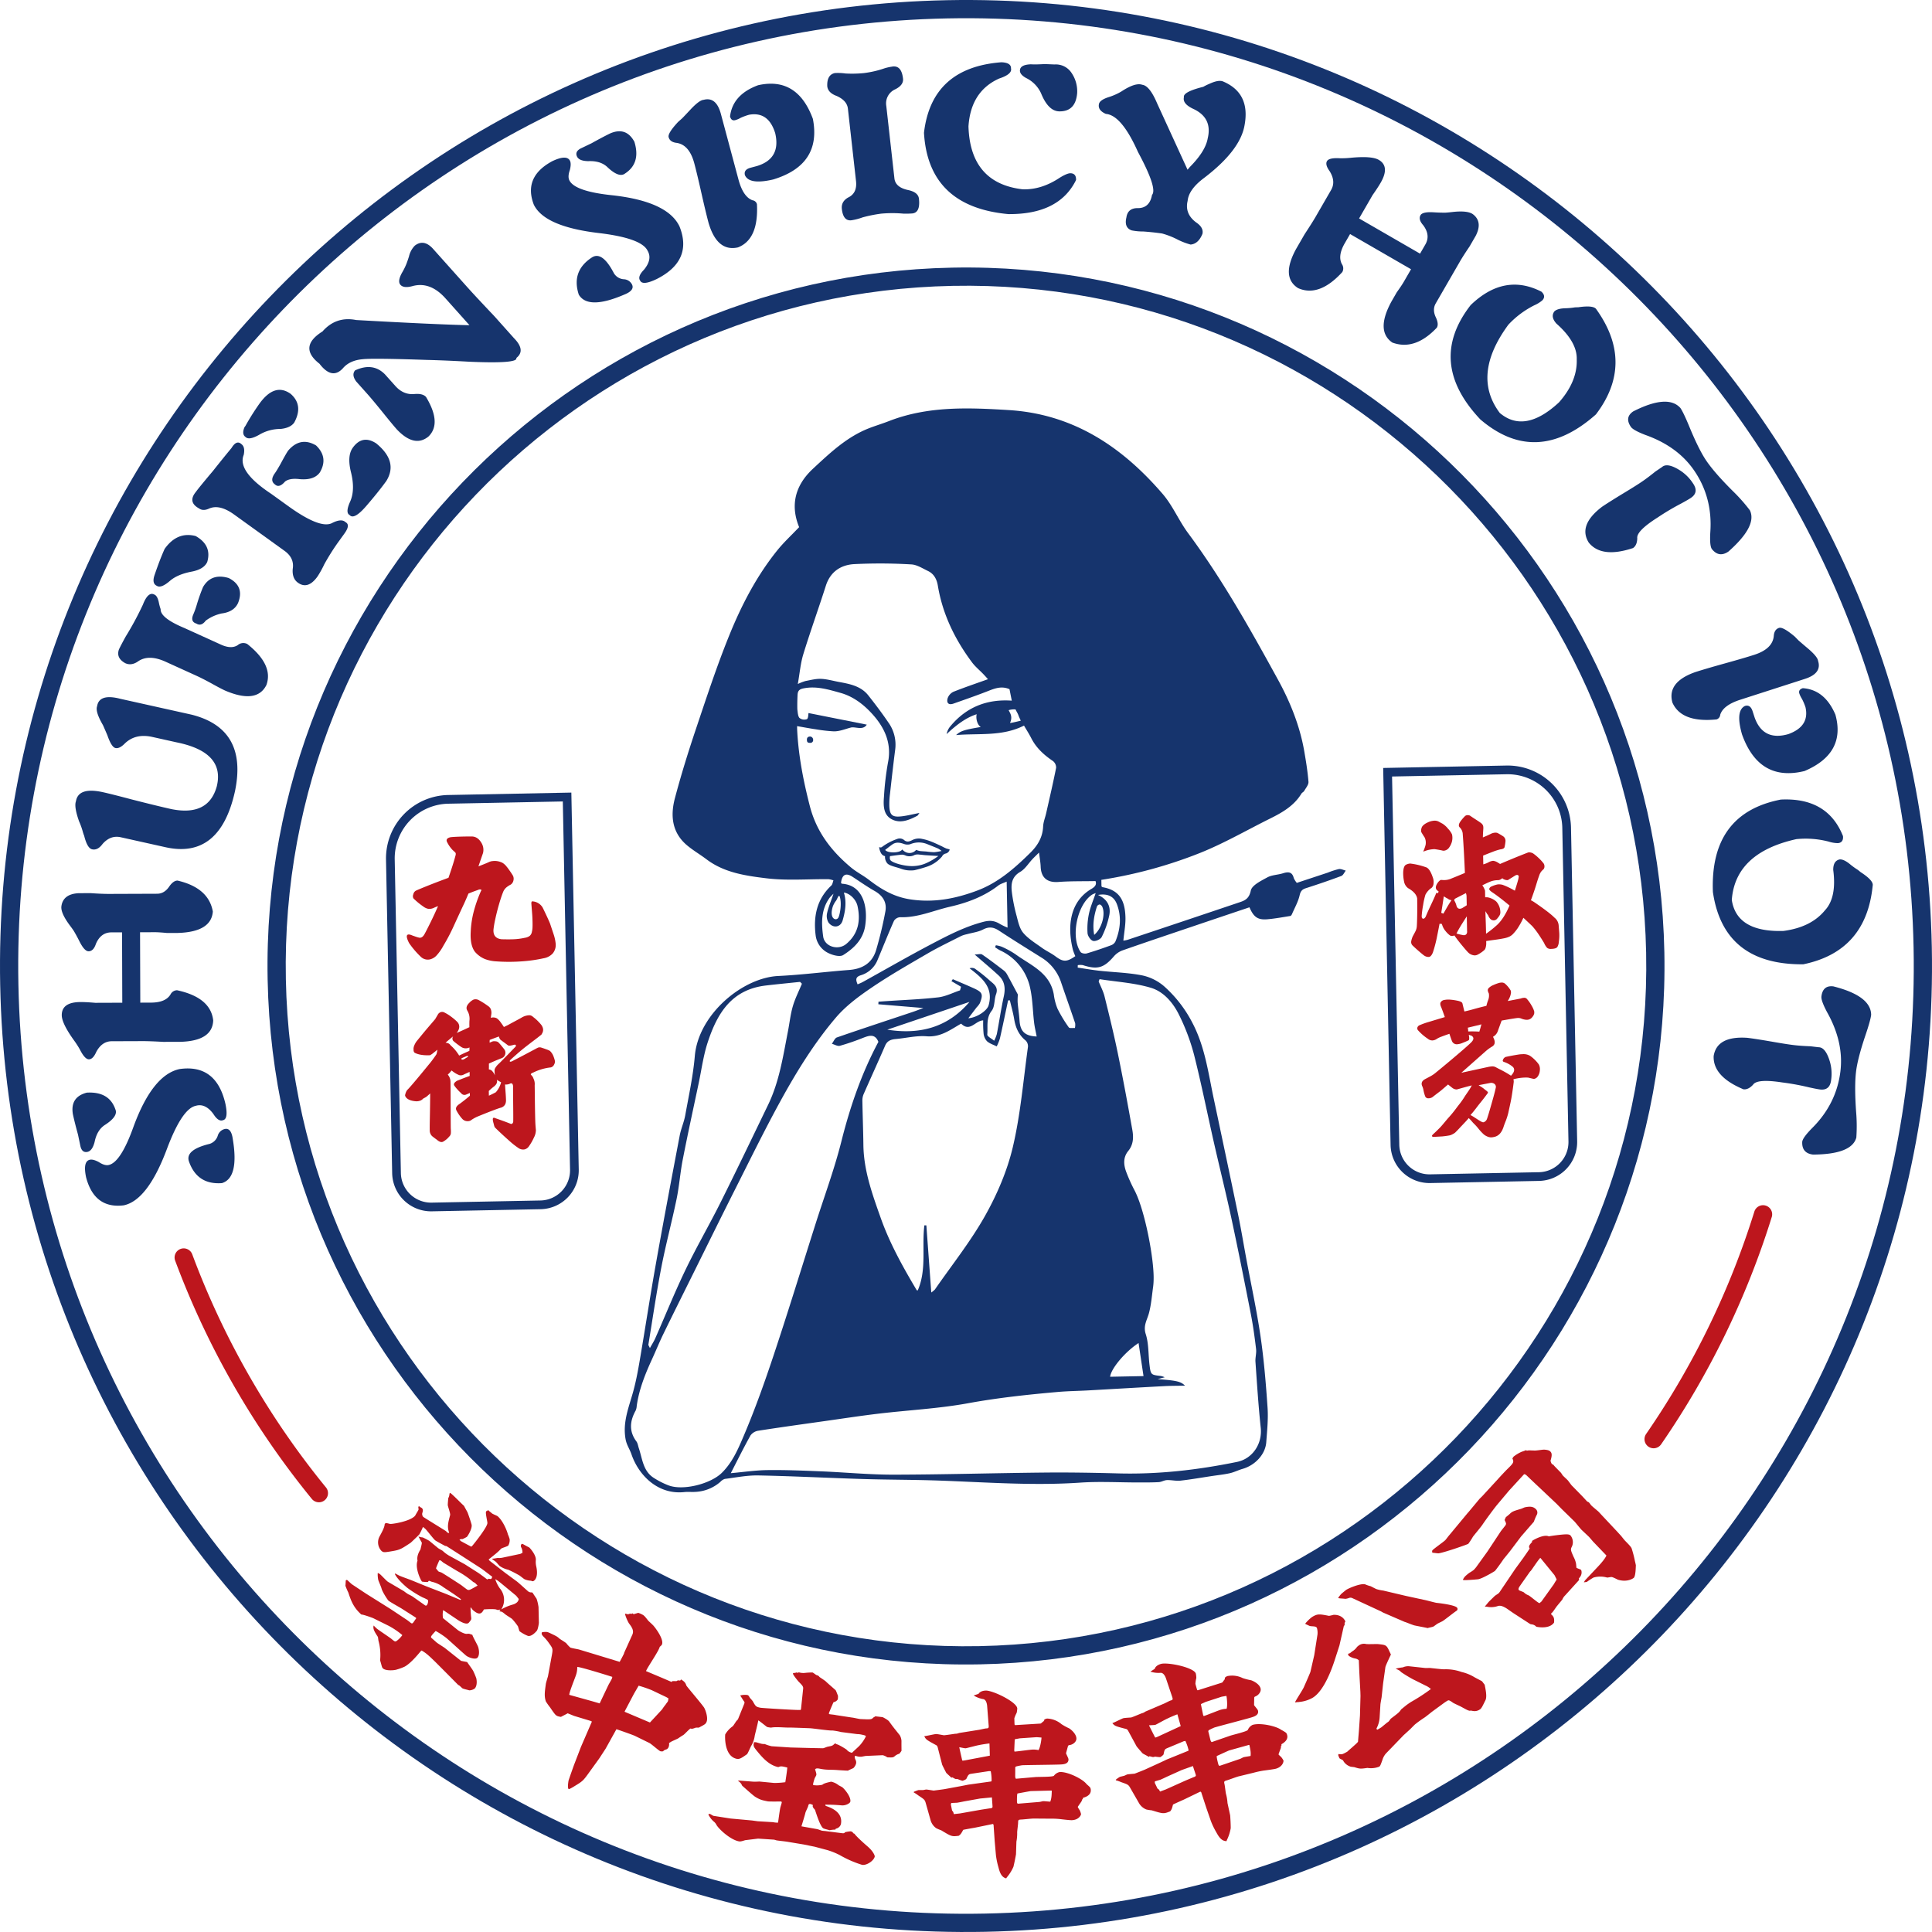 <svg xmlns="http://www.w3.org/2000/svg" width="1095.054" height="1095.052"><defs><style>.cls-1{fill:#16346d}.cls-2{fill:#bd161d}</style></defs><g id="组_98" data-name="组 98" transform="translate(-10.92 -256)"><g id="组_3" data-name="组 3"><g id="组_2" data-name="组 2"><g id="组_1" data-name="组 1"><path id="路径_1" data-name="路径 1" class="cls-1" d="M569.192 1350.945C267.345 1356.87 16.953 1116.119 11.027 814.27S245.853 262.032 547.7 256.107s552.24 234.825 558.166 536.672-234.826 552.241-536.674 558.166zM547.9 266.432C251.746 272.245 15.538 517.914 21.352 814.068s251.48 532.365 547.637 526.551 532.363-251.482 526.549-547.637S844.056 260.618 547.9 266.432z"/></g></g></g><g id="组_6" data-name="组 6"><g id="组_5" data-name="组 5"><g id="组_4" data-name="组 4"><path id="路径_2" data-name="路径 2" class="cls-1" d="M566.216 1199.353c-218.26 4.285-399.314-169.8-403.6-388.058s169.8-399.312 388.058-403.6 399.316 169.8 403.6 388.056-169.798 399.318-388.058 403.602zm-15.337-781.33c-212.566 4.173-382.107 180.5-377.935 393.069s180.5 382.11 393.07 377.937 382.107-180.505 377.934-393.071S763.446 413.85 550.879 418.023z"/></g></g></g><g id="组_41" data-name="组 41"><g id="组_8" data-name="组 8"><g id="组_7" data-name="组 7"><path id="路径_3" data-name="路径 3" class="cls-1" d="M56.458 905.459q-.376-1.807-1.33-6.356-1.965-7.166-2.923-11.712-1.538-9.633 7.9-12.08 12.642-.745 16.187 9.412 1.771 3.9-5.747 8.785-4.608 2.865-6.009 9.789-1.317 5.02-4.045 5.585-3.171.663-4.033-3.423zm3.249 17.806q-1.9-9.078 2.188-9.936c1.215-.256 2.883.188 5.017 1.321q3.294 2.152 5.563 1.679 6.814-1.425 14.007-21.416 10.837-29.747 26.278-32.986 20.718-2.911 25.923 19.7 1.8 8.633-1.375 9.293-2.628 1.026-5.492-3.59-4.594-6.152-9.957-4.553-7.716 1.612-16.255 24.254-10.933 29.303-24.556 32.149-16.632 2.058-21.341-15.915zm69.986-18.906a7.073 7.073 0 004.69-4.77 5.451 5.451 0 013.971-3.675c2.425-.508 3.919 1.393 4.508 5.691q3.651 21.987-6.15 24.985-14 1.041-18.67-12.21-2.327-6.62 11.651-10.021z"/></g></g><g id="组_10" data-name="组 10"><g id="组_9" data-name="组 9"><path id="路径_4" data-name="路径 4" class="cls-1" d="M80.1 784.446l-6.031.021q-6.024.02-8.792 6.525-1.379 4.182-4.161 4.191-2.319.008-5.122-5.55c-1.241-2.469-2.337-4.474-3.269-6.02q-.928-1.391-2.332-3.241-5.123-6.941-4.674-10.653.91-6.961 9.716-7.457 2.328-.011 6.96-.023 6.5.442 10.207.429l27.372-.1q4.176-.012 6.945-4.2c1.544-2.166 3.083-3.259 4.628-3.263q17.649 4.114 20.008 17.561-.884 11.6-19.908 12.13l-6.031.02c-3.089-.294-5.407-.445-6.96-.44l-8.351.029.137 39.9 6.032-.022q8.351-.026 11.118-4.677a4.2 4.2 0 013.7-2.333q19.042 4.111 20.471 17.1-.426 11.6-18.515 12.126-3.242.012-9.743.031-7.884-.429-11.6-.423l-17.63.062q-5.567.018-8.792 6.059-1.834 4.182-4.162 4.19T56.2 850.87a50.626 50.626 0 00-3.266-5.091q-6.993-9.72-7.007-14.358Q45.9 824 56.569 823.96c2.168-.007 4.952.144 8.352.437q5.109-.02 7.423-.027l7.887-.025z"/></g></g><g id="组_12" data-name="组 12"><g id="组_11" data-name="组 11"><path id="路径_5" data-name="路径 5" class="cls-1" d="M111.291 676.824L97.254 673.7q-9.51-2.118-15.551 3.669c-2.046 2.084-3.82 2.951-5.334 2.616s-3.032-2.733-4.577-7.2a306.401 306.401 0 00-2.515-5.788q-4.47-7.644-3.317-10.718 1.164-7.34 13.285-4.173l40.3 8.968q31.955 8.067 24.545 43.483-8.568 38.5-39.362 31.642l-25.359-5.644q-5.878-1.308-10.367 3.871-2.709 3.672-5.887 2.966-2.718-.6-4.477-7.648a22.46 22.46 0 01-.855-2.567 41.7 41.7 0 00-2.061-5.688q-2.912-8.244-1.757-11.321 1.365-8.25 15.4-5.128 4.989 1.11 16.2 4.079 14.4 3.683 22.542 5.493 20.933 4.188 25.666-12.825 4.793-19.361-22.482-24.963z"/></g></g><g id="组_14" data-name="组 14"><g id="组_13" data-name="组 13"><path id="路径_6" data-name="路径 6" class="cls-1" d="M122.475 639.112l-17.739-8.062q-9.709-4.411-15.778-.035-3.648 2.427-7.027.882-5.295-2.9-3.61-7.754.957-2.109 3.876-7.411a173.638 173.638 0 009.713-18.008q3.039-7.791 6.642-5.643c1.129.511 1.946 2.077 2.457 4.682a26.8 26.8 0 00.961 3.494q-.228 4.995 13.478 10.711l20.694 9.4q5.922 2.691 9.561.267a4.8 4.8 0 015.374-.613q14.979 11.9 10.83 23.266-5.418 10.794-23.342 3.15-2.533-1.153-7.411-3.878-5.297-2.901-8.679-4.448zM98.55 581.867q3-8.824 5.681-14.743 7.108-10.014 17.585-7.3 9.334 5.268 6.569 14.7-1.923 4.229-9.139 5.531-7.83 1.541-12.056 5.221-5.033 4.344-7.371 2.766-2.952-1.333-1.269-6.175zm22 22.228a48.425 48.425 0 001.881-5.258 98.763 98.763 0 013.571-10.1q4.688-8.056 14.552-5.109 9.1 4.651 5.3 14.131-2.306 5.066-9.33 5.951a23.475 23.475 0 00-8.985 4.07q-2.568 3.42-5.335 1.653-3.57-1.107-1.652-5.338z"/></g></g><g id="组_16" data-name="组 16"><g id="组_15" data-name="组 15"><path id="路径_7" data-name="路径 7" class="cls-1" d="M164.613 535.886l9.789 7.051q17.7 12.75 24.5 9.647 5.514-2.889 7.876-.614 2.907 1.529-.62 6.417l-4.068 5.644a130.723 130.723 0 00-7.382 11.834 55.3 55.3 0 01-3.858 6.942q-5.429 7.535-11.071 3.46-3.388-2.442-2.935-7.834 1-6.142-4.649-10.212l-28.608-20.611q-8.274-5.961-14.171-3.349-3.4 1.559-5.663-.077-6.561-3.576-1.848-9.337 1.893-2.631 9.7-11.879 6.341-8 10.516-13.007 2.885-4.783 5.618-2.243c1.5 1.086 1.951 3.121 1.323 6.1q-3.806 9.266 15.551 22.068zm-14.562-38.513a137.15 137.15 0 017.925-12.587q8.679-12.039 17.711-5.535 7.359 6.451 1.983 16.294-2.175 3.018-7.727 3.581a23.55 23.55 0 00-12.095 3.295q-5.781 3.269-7.771 1.262-2.256-1.626-.568-5.557l.542-.753zm16.661 26.874q1.081-1.5 3.149-5.166 3.315-6.187 4.4-7.694 6.994-8.107 15.814-2.9 7.091 6.824 2.146 15.271-3.25 4.516-11.339 3.835-5.765-.722-8.419 1.368-3.357 3.88-5.724 1.594c-2.003-1.445-2.019-3.545-.027-6.308zm57.4-16.97q12.635 10.259 5.79 21.328-4.34 6.024-11.331 14.136t-9.459 5.194q-2.532-1.25.139-7.334 3.205-6.832.5-17.365-2.121-8.953 1.135-13.478 5.425-7.524 13.225-2.481z"/></g></g><g id="组_18" data-name="组 18"><g id="组_17" data-name="组 17"><path id="路径_8" data-name="路径 8" class="cls-1" d="M256.444 397.118l19.17 21.447q4.951 5.538 15.494 16.64l11.13 12.453q6.832 6.957 1.342 11.245 1.121 3.343-26.734 2.115-13.757-.77-23.927-1.013-30.822-1.066-36.448-.4-6.934.6-10.773 4.653-6.341 7.531-13.685-2.08-12.276-9.559 1.684-18.3 7.713-8.763 19.091-6.486 45.2 2.533 64.234 2.943l-13.6-15.218q-8.655-9.681-18.666-6.962-5 1.368-6.86-.712t1.06-7.17a35.376 35.376 0 002.221-4.475q.762-1.92 1.568-4.512a12.806 12.806 0 013.295-6.058q5.148-3.985 10.404 1.89zm-37.455 82.012l-6.182-6.918c-1.83-2.5-2.042-4.6-.633-6.278q10.118-4.686 16.957 2.263l5.874 6.574q4.64 5.189 10.916 4.555 4.618-.4 6.477 1.676 9.018 14.971 1.37 22.42-7.92 6.455-17.846-3.957-2.474-2.766-8-9.649-5.843-7.216-8.933-10.686z"/></g></g><g id="组_20" data-name="组 20"><g id="组_19" data-name="组 19"><path id="路径_9" data-name="路径 9" class="cls-1" d="M323.826 347.416q8.361-4.006 10.173-.246.8 1.677-.089 5.186-1.3 3.714-.3 5.805 3 6.274 24.135 8.491 31.48 3.43 38.3 17.651 7.773 19.425-12.943 29.873-7.954 3.813-9.353.881-1.629-2.306 2.176-6.188 4.877-5.928 2.046-10.756-3.408-7.109-27.431-10-31.065-3.624-37.086-16.177-5.962-15.658 10.372-24.52zm35.056 63.453a7.075 7.075 0 005.754 3.417 5.46 5.46 0 014.516 2.978c1.071 2.236-.421 4.141-4.454 5.738q-20.479 8.794-25.729-.012-4.35-13.348 7.4-21.043 5.877-3.842 12.513 8.922zm-18.543-70.856q1.673-.8 5.859-2.809 6.488-3.617 10.674-5.633 8.986-3.791 13.618 4.79 3.736 12.1-5.276 17.967-3.363 2.645-9.9-3.485-3.883-3.8-10.941-3.5-5.187-.08-6.389-2.594-1.404-2.925 2.355-4.736z"/></g></g><g id="组_22" data-name="组 22"><g id="组_21" data-name="组 21"><path id="路径_10" data-name="路径 10" class="cls-1" d="M419.505 320.525l9.97 37.193q2.641 9.863 7.963 11.8a2.987 2.987 0 012.516 2.208q1.006 19.9-10.726 24.488-11.781 2.671-16.666-13.786-1.56-5.818-4.116-17.147-2.444-10.872-4-16.7-2.88-10.755-10.324-11.64-3.5-.506-4.218-3.194-.6-2.235 5.367-8.643l2.327-2.066q1.879-1.942 4.864-5.146 4.865-5.141 7.226-5.3 7.168-1.924 9.817 7.933zm16.834 30.549l3.586-.959q13.764-4.167 10.374-18.633-3.812-12.417-14.806-10.44a31.97 31.97 0 00-4.81 1.769 13.34 13.34 0 01-3.016 1.288q-2.247.6-2.961-2.086 1.472-12.4 15.906-17.713 22.191-4.98 31.043 19.055 5.055 26.023-22.485 34.367-13.563 3.162-16.021-2.43-.84-3.129 3.19-4.218z"/></g></g><g id="组_24" data-name="组 24"><g id="组_23" data-name="组 23"><path id="路径_11" data-name="路径 11" class="cls-1" d="M513.275 316.081l4.6 41.032q.573 5.076 7.746 6.6 5.739 1.224 6.153 4.91.876 7.845-3.731 8.355a48.072 48.072 0 01-5.124.107 70.072 70.072 0 00-12.6.015 78.76 78.76 0 00-10.5 2.113 31.8 31.8 0 01-6.353 1.645q-4.609.52-5.385-6.4-.468-4.15 3.475-6.461 5.33-2.459 4.551-9.381l-4.6-41.029q-.519-4.607-6.414-7.218-4.873-1.786-5.283-5.477-.268-6.5 4.3-7.485a31.926 31.926 0 016.093.25 68.379 68.379 0 0010.247-.216 57.685 57.685 0 0011.833-2.729 28.45 28.45 0 014.1-.925q5.483-1.077 6.36 6.754.417 3.7-4.449 6.1a8.694 8.694 0 00-5.019 9.44z"/></g></g><g id="组_26" data-name="组 26"><g id="组_25" data-name="组 25"><path id="路径_12" data-name="路径 12" class="cls-1" d="M578.523 291.292c3.707.153 5.516 1.317 5.43 3.474q.789 3.287-6.74 5.76-16.086 7.239-17.364 27.144.995 32.079 30.573 35.617 10.657.438 21.165-6.559 4.284-2.61 6.139-2.532c2.158.087 3.194 1.371 3.091 3.84q-9.627 19.573-38.4 19.315-45.337-4.181-47.789-46.076 4.302-36.963 43.895-39.983zm33.214 27.833q-6.515.2-10.724-10.191a17.858 17.858 0 00-8.463-8.7c-2.426-1.334-3.6-2.775-3.538-4.327q.135-3.237 6.179-3.461c.3.014.616.027.928.039q2.314.1 6.97-.177l5.564.229a10.628 10.628 0 019.117 4.089 18.479 18.479 0 013.677 12.223q-.885 10.177-9.71 10.276z"/></g></g><g id="组_28" data-name="组 28"><g id="组_27" data-name="组 27"><path id="路径_13" data-name="路径 13" class="cls-1" d="M666.807 314.658L684.02 352.2c.439-.527.888-1.055 1.337-1.587q8.8-8.852 10.094-16.18 2.82-11.724-8.363-16.8-6-2.875-5.123-6.481-.7-3.034 10.974-5.95a26.829 26.829 0 013.252-1.6q5.367-2.523 7.976-1.421 15.588 6.612 12.148 24.871-2.466 14.2-22.916 29.8-8.716 6.492-9.335 13.024-1.736 7.221 4.721 12.11 4.524 3 3.661 6.607c-1.549 3.765-3.775 5.772-6.7 6.022a39.281 39.281 0 01-7-2.638 45.516 45.516 0 00-9.149-3.63q-5.078-.743-10.7-1.144a31.931 31.931 0 01-6.533-.616q-4.408-1.531-2.99-7.4.737-5.067 6.028-5.231 7.092.275 8.485-7.5 3.228-3.518-7.98-24.347-9.3-20.847-18.2-21.556c-3.169-1.4-4.454-3.293-3.877-5.7q.544-2.251 5.7-3.876a34 34 0 006.949-3.1q7.941-5.247 11.894-3.819 4.177.518 8.434 10.6z"/></g></g><g id="组_30" data-name="组 30"><g id="组_29" data-name="组 29"><path id="路径_14" data-name="路径 14" class="cls-1" d="M815.8 399.77l3.016-5.224q3.012-5.217-1.217-10.881-2.919-3.293-1.529-5.7 1.158-2.006 7.374-1.634c2.758.169 5.037.232 6.846.2 1.113-.068 2.435-.2 3.974-.384q8.574-.936 11.562 1.32 5.553 4.289 1.555 12.147-1.17 2.016-3.482 6.026-3.659 5.4-5.508 8.607l-13.686 23.7q-2.092 3.615.133 8.113c1.094 2.425 1.267 4.306.494 5.643q-12.438 13.182-25.244 8.457-9.585-6.6-.471-23.307l3.017-5.222q2.716-3.785 3.884-5.794l4.177-7.232-34.55-19.952-3.018 5.222q-4.174 7.231-1.548 11.962a4.206 4.206 0 01.149 4.373q-13.128 14.39-25.069 9.09-9.81-6.21-1.166-22.1 1.626-2.807 4.875-8.437 4.336-6.6 6.2-9.813l8.815-15.265q2.787-4.819-.814-10.648-2.688-3.69-1.528-5.7t7.374-1.636a50.818 50.818 0 006.042-.26q11.922-1.154 15.936 1.166 6.42 3.71 1.09 12.953-1.623 2.814-4.578 7-2.555 4.424-3.71 6.428l-3.946 6.83z"/></g></g><g id="组_32" data-name="组 32"><g id="组_31" data-name="组 31"><path id="路径_15" data-name="路径 15" class="cls-1" d="M904.614 459.715q.312-9.856-11.512-20.291-3.426-3.825-1.217-6.853 1.581-1.692 6.173-1.848a39.971 39.971 0 005.565-.515l1.967-.067q8.82-1.282 10.219 1.3 21.694 30.45-.3 59.42-33.788 30.023-65.548 2.859-30.633-32.451-5.464-64.807 19.078-18.366 40.119-7.584 2.707 2.532.494 4.906a18.043 18.043 0 01-4.5 2.778 51.886 51.886 0 00-14.731 11q-21.033 28.61-4.88 50.055 14.181 11.992 33.6-6.052 10.426-11.84 10.015-24.301z"/></g></g><g id="组_34" data-name="组 34"><g id="组_33" data-name="组 33"><path id="路径_16" data-name="路径 16" class="cls-1" d="M918.952 543.24q3.832-2.6 11.775-7.434 7.163-4.316 10.623-6.654t7.8-5.856c1.789-1.212 3.071-2.086 3.84-2.605q2.8-2.472 9.405 1.463a24.668 24.668 0 018.172 7.908q3.384 4.984-1.215 8.116c-1.026.7-2.91 1.784-5.637 3.266a137.854 137.854 0 00-13.187 7.835q-12.162 7.692-11.609 11.806-.1 3.988-2.4 5.553-17.838 5.934-25.118-3.132-6.127-9.861 7.551-20.266zm59.1-26.109q4.692 6.909 15.072 17.244a95.159 95.159 0 019.616 10.855q4.319 8.843-12.156 23.394-5.379 3.651-9.407-1.464-1.3-1.926-.852-9.515 1.379-19.439-9.046-34.793-9.379-13.818-27.838-20.352-6.848-2.645-8.145-4.563-3.657-5.379 1.34-8.76 19.6-9.943 26.75-1.9 1.82 2.678 5.241 11.021 5.25 12.69 9.423 18.833z"/></g></g><g id="组_36" data-name="组 36"><g id="组_35" data-name="组 35"><path id="路径_17" data-name="路径 17" class="cls-1" d="M1033.962 640.786L997.314 652.6q-9.717 3.133-11.381 8.542a2.988 2.988 0 01-2.08 2.622q-19.827 2-24.993-9.491-3.26-11.625 12.94-17.328 5.73-1.85 16.918-4.967 10.742-2.982 16.481-4.826 10.6-3.417 11.112-10.895.328-3.519 2.977-4.37 2.2-.711 8.9 4.928l2.18 2.222a362.069 362.069 0 005.381 4.6q5.376 4.593 5.653 6.951 2.272 7.061-7.44 10.198zm-29.669 18.341l1.139 3.531q4.848 13.542 19.124 9.433 12.214-4.426 9.691-15.309a31.986 31.986 0 00-2.009-4.715 13.463 13.463 0 01-1.437-2.949c-.476-1.477.169-2.492 1.936-3.061q12.451.852 18.484 15 6.084 21.914-17.48 31.957-25.741 6.344-35.446-20.743-3.837-13.387 1.624-16.122 3.081-.994 4.374 2.978z"/></g></g><g id="组_38" data-name="组 38"><g id="组_37" data-name="组 37"><path id="路径_18" data-name="路径 18" class="cls-1" d="M1045.317 771.943q6.721-7.216 4.68-22.858-.06-5.13 3.594-5.957 2.3-.234 5.866 2.67a40.092 40.092 0 004.528 3.271l1.524 1.245q7.488 4.836 6.843 7.7-3.7 37.2-39.321 44.547-45.2.381-51.245-40.976-1.721-44.59 38.527-52.394 26.451-1.28 35.2 20.683.37 3.69-2.857 4.021a17.972 17.972 0 01-5.217-.871 51.9 51.9 0 00-18.329-1.409q-34.661 7.708-36.61 34.485 2.787 18.364 29.289 17.553 15.639-2.053 23.528-11.71z"/></g></g><g id="组_40" data-name="组 40"><g id="组_39" data-name="组 39"><path id="路径_19" data-name="路径 19" class="cls-1" d="M1001.219 844.227q4.6.555 13.762 2.13 8.236 1.453 12.382 1.961t9.727.709q3.219.389 4.607.555 3.736-.018 6.13 7.284a24.69 24.69 0 01.966 11.331q-.719 5.98-6.25 5.32c-1.23-.148-3.361-.566-6.393-1.239a138.31 138.31 0 00-15.087-2.756q-14.224-2.19-16.508 1.276c-1.8 1.959-3.615 2.837-5.457 2.612q-17.352-7.242-16.88-18.861 1.854-11.461 19.001-10.322zm61.711 19.135q-1 8.29.037 22.9a94.159 94.159 0 01.117 14.5q-2.551 9.506-24.528 9.653-6.454-.78-6.132-7.282.278-2.31 5.609-7.734 13.8-13.755 16.033-32.175 2-16.583-7.621-33.633-3.42-6.49-3.144-8.79.781-6.456 6.765-5.725 21.316 5.379 21.418 16.137-.385 3.218-3.288 11.752-4.379 13.024-5.266 20.397z"/></g></g></g><g id="组_56" data-name="组 56"><g id="组_43" data-name="组 43"><g id="组_42" data-name="组 42"><path id="路径_20" data-name="路径 20" class="cls-2" d="M248.87 1110.111c.171.142.744.325 1.088.611.948.782.654 1.841.286 2.986a2.576 2.576 0 00.507 2.015c.6.5 12.059 7.5 13.077 8.2a1.97 1.97 0 001.522.968l.14-.172c-1.184-3.3-.666-5.333.561-9.972.24-.816-1.249-4.8-1.325-5.585-.062-.628.229-3.433.256-3.992a5.376 5.376 0 00.7-2.6l.355-.432c1.433.894 6.721 6.421 7.925 7.417.217.614 1.818 3.242 2.032 3.853.638 1.686 1.738 4.912 2.231 6.769.437 2.1-1.888 5.972-2.67 6.919a24.718 24.718 0 01-2.5 1.27 2.8 2.8 0 00-1.712.32c.171.141.532.586.788.8.089.071 5.189 2.836 5.935 3.163a6.993 6.993 0 00.942-.961c.5-.6 8.31-10.232 8.169-12.519-.02-1.031-1.269-5.829-.7-6.52.144-.171.217-.259.62-.217l.339-.587 2.411 1.993c.429.355 2.738 1.247 3.082 1.528 2.839 2.35 5.162 7.6 5.9 10.389a17.27 17.27 0 01.971 2.683 6.354 6.354 0 01-.771 3.565c-.427.516-3.754 1.39-4.11 1.819-1.3 1.392-2.094 2.183-7.038 6.066l.546.738 8.822 6.857 6.4 4.709c1.1.766 5.282 4.654 6.228 5.436a3.006 3.006 0 001.837.936 2.411 2.411 0 011.042.138c.561.9 1.673 2.54 2.319 3.508a26.381 26.381 0 011.08 4.658l.192 8.71c.1.228-.5 3.933-1.139 4.709-.284.345-2.846 3.446-5.037 2.938a19.956 19.956 0 01-4.859-2.71l-.809-2.7a37.08 37.08 0 00-3.336-4.206c-.607-.5-3.3-2.146-3.817-2.573-1.724-1.423-1.894-1.566-3.1-1.689l-.274-.369.6-.376-.343-.285a2.161 2.161 0 01-1.99-.047c-.9-.313-4.548-.279-7.062-.043a7.149 7.149 0 01-.9 1.434c-1.424 1.721-3.27.63-5.164-.935a6.043 6.043 0 01-1.18-1.556l-.318.031a48.9 48.9 0 00.4 5.833c.021 1.029-.052 1.116-1.331 2.664-1.424 1.725-5.83-1.187-6.933-1.958l-7.631-5.142a12.1 12.1 0 00-.121 4.532l.861.712 7.564 6.1c.429.355 3.712 2.342 5.2 2.12a3.388 3.388 0 012.414.407l.562.025c.278 1.242 3.112 6.05 3.377 7.135.579 1.93.749 4.532-.392 5.909s-5.248-.134-6.457-1.131c-1.808-1.492-9.544-8.611-11.267-10.035a47.3 47.3 0 00-6.008-3.949c-2.8 3.044-3.086 3.386-2.147 4.17.523.428 2.346 2.078 2.773 2.433.694.571 4.059 2.631 4.664 3.128l9.011 7.156c.17.14 2.988.586 3.565.767.477.83 3.192 4.381 3.508 5.224a39.953 39.953 0 011.652 3.968c.259 1.084.615 3.986-.806 5.708a5.289 5.289 0 01-3.229 1.1c-.659-.253-3.408-.786-3.924-1.214l-1.476-1.365c-.176-.143-1.094-.611-1.109-.766l-7.109-7.179-5.788-5.8c-.173-.144-2.718-2.676-4.35-4.03a22.188 22.188 0 00-3.226-2.23c-.07.087-.514.447-.582.531-1.5 1.808-5.622 6.8-9.019 8.632a29.005 29.005 0 01-4.366 1.606c-1.3.52-6.106.9-7.827-.524a2.119 2.119 0 01-.648-.969c-.214-.616-.856-3.172-1.062-3.629a30.416 30.416 0 00-.889-11.022c-.117-.387-.293-2.271-.38-2.344-1.855-2.838-2.982-4.634-2.357-6.439a17.7 17.7 0 001.75 1.736c1.292 1.069 7.216 4.945 8.332 5.872 1.813 1.495 1.982 1.634 2.743 1.246a13.987 13.987 0 003.4-3.419 43.231 43.231 0 00-7.8-5.285l-8.74-4.324c-.661-.257-5.187-1.969-6.705-2.061-4.593-4.085-5.92-8.084-7.373-12.468a37.713 37.713 0 01-1.633-3.811c.081-.8.16-2.475.189-3.033a1.265 1.265 0 01.684-.3c.5.271 2.441 2.309 2.945 2.576l7.96 5.274 13.832 8.678 8.135 5.416a26.171 26.171 0 012.64 1.89c1.119.925 1.373 1.137 2.088.275.143-.168 1.392-2.035 1.677-2.38l-.274-.37-7.685-4.9c-1.018-.7-6.708-3.8-7.83-4.729-.344-.286-3.394-4.835-3.9-6.849-.161-.856-1.848-4.425-1.927-5.212a16.811 16.811 0 01-.241-3.387l.145-.173a4.423 4.423 0 011.348.825c.684.568 3.519 3.634 4.279 4.115l9.074 5.325a26.39 26.39 0 002.47 1.748 23.474 23.474 0 012.42 1.277l7.141 5.033a.724.724 0 001.017-.175c.565-.691.946-2.552.43-2.98a25.719 25.719 0 00-2.911-1.387 62.1 62.1 0 01-8.69-5.439c-.17-.145-5.51-4.555-7.01-7.824l.215-.258 1.918 1.007c1.09.61 6.174 2.35 7.249 2.8l8.334 3.411 9.228 3.566c2.879 1.074 7.348 3.031 10.159 4.189l.229-.1.211-.26-4-2.87-6.1-4.022a17.04 17.04 0 00-6.234-2.978c-.312.03-1.73-.708-1.959-.6l-.573.687a19.437 19.437 0 01-3.275-.242c-.6-.5-4.133-7.62-2.552-11.816-.452-2.26.454-4.409 1.69-6.431.1-.643.874-3.334.74-3.878-.564-.9-1.438-2.639-1.915-3.467a7.906 7.906 0 002.435.561 38.794 38.794 0 013.749 1.944l4.656 3.843c.355.442 2.52 1.5 2.952 1.859a19.3 19.3 0 003.582 2.675l8.879 4.868 7.686 4.9c.841.554 4.346 3.157 5.033 3.725l.915-.4c.888.152 1.216.279 1.5-.064a4.4 4.4 0 00.452-1.075c-1.2-.839-5.481-4.239-6.829-5.064l-9.636-6.222-9.377-6.011c-.089-.07-.888-.153-.974-.222s-4.931-2.626-5.532-3.123c-1.122-.927-4.759-5.817-5.7-6.6l-1.21-.995a38.565 38.565 0 01-2.058 4.244c-.351.429-4.5 4.394-4.94 4.752-5.147 3.427-6.046 3.988-10.1 4.69-5.078.882-5.317.826-6.436-.1a7.032 7.032 0 01-1.092-8.146c1.077-2.007 2.783-4.947 2.915-6.863a.436.436 0 01.126-.332c.5-.6.588-.53 2.862.047.812.238 11.534-1.336 14.31-4.694.4-.832 1.5-2.523 1.9-3.356a8.459 8.459 0 00-.135-1.416c-.029-.312.2-.413.5-.6zm32.622 44.338c-.243-.055-1.051-1.012-1.22-1.152-.344-.284-1.334-.668-1.435-.9a53.728 53.728 0 00-8.82-5.981l-7.826-4.728-1.037-.857a1.434 1.434 0 00-1.233-.439c-.527 1.163-1.628 3.727-1.87 4.543a16.557 16.557 0 001.356 1.7c.256.213.413.2 1.648.637.569.183 10.379 6.547 11.4 7.246.433.355 2.916 2.26 3.416 2.53.987.384 1.289.2 5.652-2.282zm8.487-15.006c.489.109 2.819-.427 3.218-.388a8.973 8.973 0 002.443-.152l10.186-2.159 1.216-.593a5.685 5.685 0 00-.785-3.256 1.857 1.857 0 01.091-1.518c.145-.174.455-.2.6-.376.829.4 2.763 1.563 3.926 2.086.516.428 3.894 4.23 3.759 7.023a11.685 11.685 0 00.3 4.018c.031.313 1.175 4.884-.811 7.295-.924 1.119-1.586.865-2.171.524a9.815 9.815 0 01-3.566-.771c-.57-.183-2.912-2.262-3.481-2.446a60.361 60.361 0 00-5.924-3.005 13.552 13.552 0 01-4.883-2.155c-.344-.284-1.784-2.05-2.131-2.336s-.93-.625-2.138-1.622zm13.5 21.005l-6.714-5.548c-3.444-2.846-3.791-3.129-5.125-3.8a18.5 18.5 0 002.558 5.154 10.028 10.028 0 01.818 11.979 28.39 28.39 0 016.486-2.757 5.712 5.712 0 002.636-1.444c.217-.257 1.053-1.448.689-1.891z"/></g></g><g id="组_45" data-name="组 45"><g id="组_44" data-name="组 44"><path id="路径_21" data-name="路径 21" class="cls-2" d="M347.006 1193.327l15.131 4.6c.488-.76 2.121-3.943 2.458-4.649l.041-.351 4.692-10.387c1.153-2.42-.541-4.587-1.978-6.505a23.4 23.4 0 01-2.151-5.1l.292-.358a3.636 3.636 0 001.556.371c1.042-.372 1.192-.427 1.8-.136l.439-.409.86.531c.346-.206 2.138-.592 2.481-.8a12.739 12.739 0 011.967.812c1.314.622 1.565.867 3.721 3.624.411.439 2.847 2.591 3.209 3.135 2.206 2.653 5.706 8.031 4.556 10.453-.142.3-.39.557-1.227 1.272-.547 2.46-7.013 11.634-7.774 13.747l9.176 3.866 5.339 2.294.342-.458a18.589 18.589 0 012.35.005l.84-.467 1.3.123.247-.256.194-.4c2.425 1.4 2.692 2.393 3.063 3.437.06.4 8.754 10.469 10.1 12.594.88 1.53 2.37 5.949 1.31 8.167-.526 1.11-.87 1.318-4.336 3.136l-1.6-.021c-1.933.69-2.23.8-3.085.512-.8.366-3.433 3.316-4.125 3.729-.5.26-2.466 1.549-2.862 1.858-.692.413-3.761 1.673-4.356 2.132a4.358 4.358 0 01-.837.467 4.514 4.514 0 01-.305 2.456 2.365 2.365 0 01-1.024 1.121c-1.342.473-1.493.527-2.025 1.14a3.535 3.535 0 01-1.6-.02c-1.116-.529-5.18-4.2-6.2-4.673l-8.325-4.086c-.8-.381-9.359-3.461-10.367-3.691l-6.079 10.965-3.633 5.569-5.787 8.012c-3.312 4.613-3.555 4.865-8.247 7.709-.542.359-2.964 1.806-3.265 1.662-.81-.384-.275-3.841-.143-4.644-.052-.147 3.215-9.359 3.406-9.763l3.655-9.518 6.214-14.361-.806-.386-9.3-2.813-3.625-1.479c-.543.36-2.965 1.558-3.806 2.023a8.046 8.046 0 01-2.108-.5c-1.007-.482-1.474-1.072-4.1-4.916a36.817 36.817 0 01-2.365-3.352c-.958-2.933-.654-5.136 0-9.9.088-.7 1.069-3.817 1.213-4.371l2.256-12.289c.582-3.309.43-3.507-1.731-6.51a24.662 24.662 0 00-3.172-3.738c-1.227-1.323-.985-1.828-.7-2.433 2.593-.253 2.945-.207 4.559.561 3.631 1.725 4.035 1.917 5.409 3.189.557.39 3.242 2.036 3.75 2.525a17.76 17.76 0 002.3 2.453c.7.335 4.266.916 4.917 1.1zm-.217 26.986l4.022 1.171 4.888-10.292c.294-.6 1.647-2.93 1.887-3.434a3.375 3.375 0 00.374-1.307c-1.816-.614-19.06-5.968-19.853-5.6a13.381 13.381 0 01-.8 4.81c-.568 1.712-3.711 9.371-3.729 10.971zm18.211 5.938l14.313 6.063 6.85-7.381a33.544 33.544 0 012.138-2.943c.193-.4.927-1.167 1.218-1.771a8.632 8.632 0 00.265-1.606l-1.267-.724-8.174-3.889a67.376 67.376 0 00-7.445-2.551c-.05.1-2.706 4.649-2.8 4.855l-5.109 9.696z"/></g></g><g id="组_47" data-name="组 47"><g id="组_46" data-name="组 46"><path id="路径_22" data-name="路径 22" class="cls-2" d="M425.032 1286.736l12.091 1.1 3.326.453 8.675.512a9.9 9.9 0 001.775.248 3.249 3.249 0 001.03-.02c.267-1.883.874-6.547 1.236-8.3.091-.435.731-2.472.822-2.909.045-.22.064-.327-.194-.724-.681-.025-6.861.086-7.738-.094-3.282-.67-4.267-.87-7.108-2.59-1.313-.838-6.31-5.39-7.384-6.292a5.126 5.126 0 00-2.2-2.616l.066-.328c.33.067 7.185.552 8.3.665a30.244 30.244 0 003.549-.076l8.5.821a49.189 49.189 0 006.243-.436c.154-.765 1.122-7.182 1.126-8.321-3.263-.779-3.59-.846-5.081-.238-4.6-.936-8.027-4.258-11.233-8.1-2.747-3.3-3.119-3.717-2.542-5.99a4.639 4.639 0 011.253.026c.109.02 2.583.754 3.127.866a7.218 7.218 0 001.685.115 23.509 23.509 0 003.964 1.264l10.689.7 9.635.253c1.362.051 7.5.161 8.744.185.46-.017 2.349-.886 2.808-.907 2.257-.453 2.607-.494 3.62-1.542.528-.352.748-.307 1.225.135 1.422.289 5.164 2.647 5.75 3.112a4.888 4.888 0 003.063 1.762c.594-.676 3.65-3.358 4.242-4.038a21.647 21.647 0 003.57-5.2c.088-.439-.324-.638-2.845-1.149a13.277 13.277 0 00-2.124-.206l-9.107-1.173a34.768 34.768 0 00-4.732-.851c-2.082.146-11.256-1.267-13.075-1.3-2.036-.072-9.728-.385-11.324-.371-2.979.076-7.645-.533-10.492.027a15.454 15.454 0 01-2.217-.336c-.8-.506-4.215-3.368-5.043-3.765-.181 1.444-1.829 7.837-2.005 8.713a14.935 14.935 0 01-1.947 5.643c-.508.809-1.924 4.4-2.475 4.855-2.792 1.94-4.127 2.923-5.771 2.586-7.226-1.472-6.7-12.995-6.524-13.869a14.928 14.928 0 014.249-4.607c.418-.371 1.784-2.6 2.094-2.995a10.256 10.256 0 00.877-.96l3.449-8.531c.443-1.053.247-1.2-.1-1.731-.372-.417-1.638-2.614-2.007-3.031l.045-.221a10.04 10.04 0 013.814-.248c.767.156.829.4 1.594 1.694a21.759 21.759 0 011.57 1.8c1.675 2.963 1.741 3.2 4.364 3.739.88.178 22.035 1.528 22.786 1.225l.2-.417 1.226-11.609c.158-1.334-.717-2.08-2.506-3.928-.2-.157-3.4-4-3.268-4.657.111-.546 1.2-.327 1.316-.3l.417-.373a1.538 1.538 0 001.6-.014 8.781 8.781 0 003.354.34 34.7 34.7 0 014.381-.245c.44.088 1.987 1.433 2.425 1.521a2.257 2.257 0 011.509.993c.087.13 3.319 2.156 3.777 2.706.855.858 4.547 4.006 5.311 4.731.392.306 1.152 2.743 1.413 3.137a10.377 10.377 0 01-.1 2.147 3.427 3.427 0 01-2.375 1.569c-.329.5-2.561 5.864-2.653 6.3a.414.414 0 00.352.525c.436.09 2.672.316 3.108.407l.659.134 8.955 1.368c.789.048 4.049.825 4.732.852 5.869.283 6.435.285 7.362-.892l.239-.066.926-.61c.436.087 3.787.43 4.113.494.114.024 3.218 1.57 3.8 2.6 2.226 3.076 2.6 3.493 5.868 7.581a7.063 7.063 0 011.015 3.4c-.025.677 0 5.017.026 5.475a14.074 14.074 0 01-1.256 1.686 6.478 6.478 0 00-2.833 1.586c-.791.523-1.141.566-3.965.447a7.828 7.828 0 00-2.6-1.215l-9.666.424c-.35.042-2.018.387-2.366.43a7.019 7.019 0 01-3-.384l-.791-.047a3.536 3.536 0 00.451 2.26 3.256 3.256 0 01.277 1.993 5.664 5.664 0 01-1.563 2.646c-.508.239-3.006 1.324-3.029 1.435-.464.018-5.192-.26-6.2-.352-4.161-.279-5.828.065-9.876-.759-1.645-.336-2.149-.1-2.587.384.561 1.711.841 2.567.707 3.224-.065.329-.926 1.749-.968 1.966a27.463 27.463 0 00-.822 2.913 1.348 1.348 0 00.06.809 13.469 13.469 0 005.172-.2c.859-.854 3.119-1.3 4.912-1.735a9.878 9.878 0 014.27 2.008c.306.178 1.747.928 2.052 1.1 1.378 1.078 5.131 5.6 4.594 8.232-.2.988-2.75 2.291-4.87 2.087-4.6-.369-5.061-.347-9.269-.408l-.064.33.368.417c2.56.861 9.916 3.388 8.486 10.395a3.716 3.716 0 01-2.9 2.487l-.221.525a16.246 16.246 0 00-3.263.36c-.526-.221-3.263-.779-3.744-1.22-1.662-1.364-3.52-7.331-4.519-10.268a3.439 3.439 0 00-.83-.968 7.028 7.028 0 01-.542-1.253l.221-.524a5.553 5.553 0 00-1.353-.618c-1.1-.223-1.231.433-1.364 1.091s-1.459 3.235-1.57 3.785c-.271 1.314-1.911 6.565-2.265 7.745l9.021 1.612c.437.089 2.233.8 2.67.886.326.067 2.012.182 2.344.25l9 1.15c1.01.091 1.252.027 1.712-.563a17.279 17.279 0 013.178-.49 1.957 1.957 0 011.484 1.1l.635.245c1.048 1.582 5.677 5.717 7.621 7.367 3.187 2.817 3.971 5.14 3.883 5.58-.494 2.408-4.71 5.2-7.231 4.683a61.753 61.753 0 01-12.664-5.547 41.63 41.63 0 00-6.845-2.763l-7.248-1.932-6.236-1.269-9.154-1.526c-.986-.2-5.346-.633-6.327-.832-.222-.047-1.188-.357-1.293-.381l-9.111-.6-7.366.9c-1.95.626-2.677.822-3.659.622-4.818-.983-11.149-6.837-12.587-9.293a5.1 5.1 0 00-1.55-1.911 12.945 12.945 0 01-3.051-4.043 1.411 1.411 0 01.857-.281c.327.064 1.725 1.032 2.057 1.1z"/></g></g><g id="组_49" data-name="组 49"><g id="组_48" data-name="组 48"><path id="路径_23" data-name="路径 23" class="cls-2" d="M528.843 1271.629a19.137 19.137 0 012.638-1.014c.338-.017 2.459 0 2.572-.006.226-.009 1.549-.294 1.774-.305.668-.029 4.051.6 4.276.589s5.667-.706 6.334-.848l9.646-1.779 3.652-.724 13-1.82.214-.235a25.178 25.178 0 00-.479-5.568l-.9-.07-9.55 1.441c-2.109.317-2.109.317-3.435 3.062a6.3 6.3 0 01-2.191.995 23.859 23.859 0 01-2.73-.993 4.525 4.525 0 01-1.232-.058c-.339-.1-1.488-.827-1.833-.924l-.432.246c-.475-.537-2.566-2.344-2.92-2.777-.245-.434-2.207-4.259-2.341-4.7l-2.578-10.054-.483-.762c-5.846-3.2-6.077-3.3-7.058-5.268 1.006-.045 5.757-1.156 6.651-1.2.781-.037 4.391.694 4.5.688 1.007-.045 6.221-.842 6.333-.845a5.473 5.473 0 002.216-.437l10.764-1.719c.673-.031 3.877-.847 4.547-.875 1.34-.062 1.672-.078 1.465-2.08l-.8-10.249c-.051-1.116-.4-3.784-2.095-4.264a14.6 14.6 0 01-5.571-2.095l2.754-.907c1.042-1.724 3.495-1.836 4.05-1.863 3.907-.176 17.733 6.463 17.9 10.145a13.963 13.963 0 01-.334 2.473 18.319 18.319 0 00-1.317 3.078c.009.109.055 3.576.169 3.681s.121.218.345.207l14.27-.872.329-.126c.324-.238 1.182-1.059 1.619-1.3a.946.946 0 00.187-.791 4.251 4.251 0 011.648-.636 13.5 13.5 0 018.192 3.208 33.627 33.627 0 004.358 2.374c1.727 1.147 3.953 3.4 4.057 5.629s-2.4 3.8-4.3 3.882l-.429.355-1.15 4.189c.136.554 1.356 2.844 1.383 3.4.126 2.788-2.884 2.927-4.784 3.011-3.344.154-18.314.276-21.44.417a34.883 34.883 0 00-3.549.719 1.086 1.086 0 00-.4 1.025c.034.781-.038 4.136-.006 4.808a2.2 2.2 0 00.386 1.1l10.8-.938c1.67-.186 9.614.013 10.705-.71a5.549 5.549 0 013.362-2.166c4.575-.207 12.815 3.893 15.061 6.7.357.432 2.1 1.8 2.23 2.246a2.884 2.884 0 01.284 1.329c.115 2.566-2.288 3.791-4.389 4.336l-.188.792-.329.126a3.368 3.368 0 01-.6 1.481 86.766 86.766 0 00-1.891 2.768 10.453 10.453 0 001.1 1.85 11.124 11.124 0 01.768 2.2c.023.558-1.191 3.3-5.208 3.477-1.118.053-5.835-.516-7.186-.679a54.523 54.523 0 00-5.709-.187l-8.389-.064c-1.118-.062-5.905.49-6.906.536-2.007.091-2.233.1-2.268 1.668.039.892-.561 4.946-.523 5.725a25.093 25.093 0 01-.439 5.163l-.233 7.164c-.261 1.578-.9 4.847-1.464 7.111a24.423 24.423 0 01-3.542 5.747 2.7 2.7 0 00-.523.808c-2.825-.654-3.74-3.631-4.417-6.282a43.485 43.485 0 01-1.439-6.978l-.694-7.906-.643-9.248-.354-.431-10.415 2.148c-.994.158-6.1 1.059-6.426 1.188-1.239 2.289-1.558 2.641-2.528 3.357-4 .517-4.121.41-9.981-3.125a21.64 21.64 0 01-2.852-1.211 8.374 8.374 0 01-3.241-4.884l-2.659-9.381c-.533-1.874-.877-2.084-4.217-4.28a18.5 18.5 0 00-2.54-1.674zM555 1283.854l11.861-2.1 5.108-.792c1.226-.056 1.547-.406 1.52-.963-.069-1.563-.276-3.564-.35-5.236l-6.679.637-9.2 1.647c-.557.137-3.661.725-3.883.737l-3.234.146a1.751 1.751 0 00-.158 1.461l.577 2.879c.469.425.7.638.982 1.966zm1.656-29.923l1.223-.164 14.077-2.656-.207-6.921c-.777.036-4.888.668-5.993.943-1.219.168-7.071 1.774-7.518 1.8-.557.024-3.04-.533-3.607-.618.288 1.44 1.267 5.756 1.686 7.526zm29.275-5.131c1.676-.075 8.672-1.066 10.126-1.132a13.078 13.078 0 013.478.292c1.049-1.5 1.731-6.227 1.688-7.121l-2.692-.212-9.585.656-2.436.449-.445.13-.273 6.274zm2.019 29.532l12.136-1c.334-.014 1.772-.414 2.1-.429.671-.03 3.48.287 4.038.261.594-1.7.765-2.827.841-6.183l-.231-.1-11.617.3c-.446.022-7.427 1.343-7.539 1.352-.436.24-.344 4.6-.332 4.931 0 .112 0 .112.256.773z"/></g></g><g id="组_51" data-name="组 51"><g id="组_50" data-name="组 50"><path id="路径_24" data-name="路径 24" class="cls-2" d="M643.324 1264.758a18.977 18.977 0 012.311-1.629c.32-.095 2.383-.6 2.495-.63.215-.065 1.433-.664 1.643-.729.647-.193 4.08-.406 4.295-.472s5.326-2.065 5.937-2.367l8.921-4.078 3.372-1.594 12.164-4.935.149-.277a25.245 25.245 0 00-1.815-5.287l-.892.15-8.914 3.727c-1.965.823-1.965.823-2.586 3.81a6.309 6.309 0 01-1.88 1.5 23.267 23.267 0 01-2.893-.3 4.584 4.584 0 01-1.208.247c-.358-.01-1.65-.439-2-.448l-.364.342c-.583-.406-3.057-1.649-3.509-1.981-.341-.362-3.175-3.591-3.412-3.988l-4.955-9.127-.652-.622c-6.455-1.679-6.7-1.721-8.135-3.39.962-.289 5.3-2.526 6.163-2.783.75-.225 4.431-.4 4.536-.429.963-.289 5.831-2.333 5.94-2.366a5.5 5.5 0 002.045-.962l10.021-4.293c.646-.193 3.558-1.766 4.193-1.959 1.29-.386 1.607-.483.923-2.375l-3.279-9.749c-.32-1.069-1.306-3.571-3.071-3.626a14.59 14.59 0 01-5.919-.674l2.455-1.551c.587-1.926 2.942-2.632 3.476-2.792 3.744-1.124 18.779 1.942 19.84 5.472a13.534 13.534 0 01.277 2.483 18.506 18.506 0 00-.524 3.306c.031.108.92 3.456 1.062 3.531s.17.181.382.117l13.634-4.326.289-.2c.258-.311.885-1.314 1.251-1.656a.949.949 0 00-.012-.814 4.265 4.265 0 011.445-1.019 13.506 13.506 0 018.733 1.111 32.714 32.714 0 004.8 1.241c1.961.7 4.672 2.332 5.312 4.472s-1.4 4.27-3.221 4.816l-.333.45-.091 4.344c.267.5 2.008 2.428 2.169 2.963.8 2.675-2.087 3.543-3.9 4.089-3.212.963-17.708 4.732-20.7 5.633a32.7 32.7 0 00-3.268 1.562 1.083 1.083 0 00-.137 1.092c.224.748.975 4.022 1.163 4.663a2.17 2.17 0 00.644.974l10.249-3.543c1.571-.589 9.333-2.334 10.206-3.3a5.575 5.575 0 012.739-2.922c4.39-1.315 13.376.651 16.245 2.824a19.987 19.987 0 012.709 1.635 2.889 2.889 0 01.6 1.22c.737 2.459-1.294 4.237-3.2 5.276l.011.813-.29.2a3.266 3.266 0 01-.223 1.585c-.27.663-.844 2.235-1.154 3.148.093.319 1.339 1.348 1.509 1.527a11.015 11.015 0 011.285 1.949c.158.534-.354 3.489-4.206 4.643-1.069.322-5.788.924-7.137 1.094a53.921 53.921 0 00-5.586 1.212l-8.151 1.979c-1.107.214-5.608 1.915-6.572 2.208-1.925.575-2.14.64-1.795 2.17.259.855.664 4.933.888 5.681a25.229 25.229 0 01.838 5.115l1.517 7.01c.128 1.595.316 4.924.313 7.253a24.651 24.651 0 01-2.03 6.443 2.488 2.488 0 00-.31.911c-2.9.052-4.515-2.613-5.823-5.017a42.842 42.842 0 01-3.091-6.422l-2.6-7.5-2.881-8.817-.452-.332-9.574 4.625c-.933.4-5.656 2.516-5.949 2.722-.64 2.522-.865 2.942-1.633 3.871-3.756 1.477-3.9 1.4-10.446-.6a21.352 21.352 0 01-3.06-.481 8.394 8.394 0 01-4.336-3.947l-4.869-8.451c-.972-1.691-1.357-1.81-5.136-3.125a18.62 18.62 0 00-2.866-1.005zm22.671-23.953l1.144-.46 13.01-6.005-1.886-6.668c-.751.224-4.575 1.843-5.585 2.377-1.143.461-6.431 3.449-6.855 3.574-.538.163-3.086.227-3.651.283.63 1.325 2.632 5.273 3.469 6.889zm5.689 29.436l10.993-4.938 4.767-2.012c1.177-.351 1.4-.771 1.239-1.3-.451-1.5-1.133-3.394-1.618-5l-6.322 2.248-8.528 3.843c-.506.268-3.37 1.595-3.588 1.66l-3.1.931a1.753 1.753 0 00.206 1.455l1.267 2.652c.552.3.835.449 1.434 1.672zm21.466-41.555c1.6-.48 8.152-3.145 9.544-3.564a12.867 12.867 0 013.441-.567c.652-1.714.16-6.465-.094-7.321l-2.664.451-9.139 2.977-2.259 1.027-.4.237 1.267 6.152zm9.153 28.161l11.537-3.928c.317-.1 1.613-.837 1.932-.931.644-.193 3.447-.568 3.981-.73.16-1.8.055-2.932-.7-6.205l-.246-.043-11.191 3.126c-.427.128-6.88 3.117-6.986 3.147-.363.343.786 4.548.874 4.869.035.106.035.106.445.685z"/></g></g><g id="组_53" data-name="组 53"><g id="组_52" data-name="组 52"><path id="路径_25" data-name="路径 25" class="cls-2" d="M755.839 1194.106l1.821-11.6a9.854 9.854 0 00-.327-3.834c-.74-1.249-3.1-.628-4.343-1.191-.363-.172-1.812-.87-2.119-.946l-.08-.347a21.108 21.108 0 013.893-3.736c2.974-1.767 3.934-1.687 9.522-.586a20.192 20.192 0 002.514-.583c2.8-.1 5.474.91 6.781 3.77a2.269 2.269 0 00-.408 1.932l-.505.69-2.467 10.945-2.7 8.36c-1.519 4.669-6.008 17.464-12.54 21.341a19.018 19.018 0 01-7.446 2.338 7.616 7.616 0 01-1.494.11 1.7 1.7 0 01-1 .07c.6-1.4 4.577-7.392 5.083-8.733.21-.515 3.621-8.122 3.682-8.678zm25.908 34.248l.3-11.091-.064-2.3-.491-8.931c-.107-2.145-.277-5.94-.395-8.989a4 4 0 00-2.028-1 9.348 9.348 0 01-3.826-1.629c.024-.4-.034-.5-.355-.826l.131-.209c.1-.056.883-.265 1.073-.377.1-.057 1.138-.935 1.332-1.047a8.636 8.636 0 002.675-2.5 11.554 11.554 0 011.327-1.047 5.02 5.02 0 013.816-.575c1.013.177 5.8-.068 6.918.052 3.33.362 4.288.444 5.313 2.171.511.867.7 1.4 1.818 3.727-.519 1.09-3.132 6.537-3.138 7.189l-1.287 9.209-.846 7.773c-.095.711-.688 3.657-.691 4.31l-.435 7.142a15.023 15.023 0 01-1.755 6.238c.037.5.09.6.549.71l2.113-1.254c.1-.056 3.309-2.743 3.407-2.8.671-.4.863-.514 1.905-2.04.328-.326 4.329-3.217 4.829-3.905a5.826 5.826 0 001.1-1.432l2.978-2.416c.9-.666 2.1-1.5 2.864-1.959a104.24 104.24 0 0011.053-7.21 11.208 11.208 0 00-3.152-2.026l-7.014-3.5a78.265 78.265 0 01-6.708-4.074c-.76-.848-.972-.983-3.092-1.932a25.41 25.41 0 014.106-.748 7.189 7.189 0 013.663-.615l8.882.965c.559.06 2.951-.064 3.41.055 6.109.663 6.667.722 8.061.672a26.405 26.405 0 019.229 1.537 24.778 24.778 0 016.959 2.757c.268.23 4.166 2.2 4.589 2.475.269.23 1.273 1.711 1.539 1.941.544 2.667 1.577 7.25.267 9.2-.219.516-1.36 2.753-1.666 3.325-.809 1.261-.907 1.317-1.486 1.661a5.186 5.186 0 01-3.852.726c-1.017-.174-1.074-.272-1.612-.085-1.112-.118-1.95-.66-5.388-2.515-.728-.349-3.576-1.647-4.208-2.052-1.374-1-2.216-1.543-2.845-1.3a24.191 24.191 0 00-2.444 1.578l-6.613 4.834c-.617.494-3.694 2.969-4.175 3.254a64.487 64.487 0 00-5.287 3.789c-.611.495-2.847 2.859-3.366 3.3s-2.871 2.608-3.3 2.991l-9.975 10.335a9.721 9.721 0 00-1.988 3.649c-1.127 3.136-1.3 3.5-1.881 3.842a12.862 12.862 0 01-6.61.676c-4.069.594-4.374.516-7.394-.419-.308-.078-2.072-.2-2.283-.338a7.451 7.451 0 01-3.7-2.738c-.509-.865-.509-.865-.93-1.135a10.17 10.17 0 01-1.511-.793 13.28 13.28 0 01-.792-1.995l.359-.478c1.784.371 2.074.2 4.818-1.3.887-.916 6.041-5.146 6.1-5.7.2-2.717.465-5.342.629-7.908zm-12.317-66.734a18.554 18.554 0 011.465-1.909c.366-.477 2.594-2.189 3.02-2.573l.291-.168c1.727-1.026 8.294-3.752 10.608-2.918a18.486 18.486 0 002.926.99c.517.214 3.018 1.585 3.478 1.7a20.324 20.324 0 003.712.787l12.841 3.03 10.434 2.257c1.013.178 5.815 1.483 6.832 1.662 2.774.3 10.912 1.319 11.823 2.856a1.23 1.23 0 01-.237 1.572c-1.348.8-6.788 5.2-8.038 5.934-.577.346-2.42 1.177-3 1.52-.092.056-1.8 1.332-2.19 1.559-.483.286-2.858.659-3.243.887-1.226-.316-6.607-1.279-7.678-1.553-1.738-.526-4.893-1.9-5.3-1.922l-12.411-5.37-.992-.578-16.478-7.63a2.357 2.357 0 00-1.607-.084 8.747 8.747 0 01-2.265.562c-.611-.155-3.373-.207-3.886-.42z"/></g></g><g id="组_55" data-name="组 55"><g id="组_54" data-name="组 54"><path id="路径_26" data-name="路径 26" class="cls-2" d="M842.931 1113.4l.237-.234 6.4-7.677 1.434-1.407 8.785-9.547c.8-.94 4.394-4.775 5.192-5.556 3.749-3.675 4.228-4.145 3.146-6.368.236-.233.558-.864.717-1.018a20.814 20.814 0 014.529-2.721c.953-.306 1.746-.614 2.542-.922l.468.321c.713-.228 1.03-.225 3.95-.118.947.168 5.061-.581 5.932-.494 2.369.187 2.918.584 3.462 1.142 1.095 1.117.68 2.929.028 5.135a6.428 6.428 0 00.773 1.9l.786.324c.388.559.779.955 4.3 4.547.234.239.933 1.431 1.165 1.67.473.48 2.27 2.155 2.663 2.554s2.027 2.707 2.264 2.946l5.863 5.985c.466.476 2.577 2.789 3.047 3.267a2.175 2.175 0 011.022.566c.233.236 1.015 1.352 1.169 1.512.785.8 2.976 2.56 4.152 3.6.153.161 2.5 2.713 2.969 3.188l7.032 7.5c.39.4 2.111 2.314 2.5 2.712s2.03 2.547 2.417 2.947c2.657 2.714 3.754 3.831 3.977 4.859a62.775 62.775 0 011.6 6.1c.076.555.686 2.772.678 3.245-.082.554-.055 5.846-1.176 6.942-.159.154-3.423 2.728-8.935 1.093-.553-.241-3.145-1.612-3.7-1.537-.39-.082-2.134.372-2.53.29a14.036 14.036 0 00-7.66 0 40.171 40.171 0 00-3.819 2.489l-1.66.222.641-1.1 7.589-8.06c1.438-1.563 3.755-4.148 4.565-6.035l-7.505-7.819c-.161-.159-2.029-2.388-2.423-2.788-.234-.24-4.145-3.911-4.225-3.993-.624-.639-3.509-4.223-3.9-4.619l-7.2-7.025-3.128-3.192-10.405-9.821a977.206 977.206 0 01-6.729-6.389c-.7-.4-1.022-.562-1.262-.327l-8.467 9.234-6.714 7.991c-2 2.428-6.485 8.544-8.329 11.29-.8 1.255-4.72 5.878-5.439 6.9a36.6 36.6 0 01-2.566 3.925c-.322.312-13.007 4.765-16.645 5.361-.633.151-3.159-.348-3.709-.274-.076-.4-.391-1.031.172-1.578 1.039-1.015 6.207-4.675 7.087-5.536.4-.391 2-2.588 2.4-2.979zM854 1135.388l7.624-11.535c.4-.548 2.317-2.9 2.639-3.37.485-.943.328-1.1-.519-2.928a10.192 10.192 0 01.723-1.651c.083-.078 1.749-1.4 2.071-1.715 1.516-1.486 1.992-1.64 6.348-2.937.4-.077 1.985-.851 2.382-.927 2.61-.524 4.588-.585 6.227 1.093a2.664 2.664 0 01.524 3.084 30.548 30.548 0 00-1.7 4.011l-7.273 8.378-5.367 7.133c-.638.943-4 5.016-4.636 5.8-.724 1.177-4.25 6.038-4.8 6.586-.241.232-7.235 4.429-9.609 4.721-1.264.145-8.064.709-8.376.388l-.158-.159a6.847 6.847 0 011.842-2.43 23.447 23.447 0 011.833-1.48 24.394 24.394 0 002.385-1.557 15.257 15.257 0 001.68-1.957zm-1.5 31.185c.4-.39 2.235-2.662 2.317-2.739l3.272-3.2c.318-.314 1.989-1.323 2.228-1.56a5.978 5.978 0 00.961-1.251l8.421-12.476 4.806-6.587c.237-.392 3.2-4.548 3.447-5.1-.779-1.115-.294-1.9 1.462-3.774l-.234-.4c1.429-1.092 7.07-3.959 9.588-2.668 1.421-.3 4.346-.67 5.616-.814 3.949-.432 5.849-.571 6.709.308a6.063 6.063 0 01.8 6.245c-.888 1.65-.731 2.128.969 5.936a13.385 13.385 0 011.382 3.964c.072.552.133 1.739.212 2.133.308.321 2.284.893 2.6 1.212.154.16 1.082 2.539-1.232 4.808.15.79.144.947-.251 1.339l-7.589 8.375a6.925 6.925 0 00-1.529 2.276c-.4.548-.713.862-3.275 3.994-.4.553-1.925 2.825-2.4 3.3-.081.077-.8.782-.8.939 1.564 1.436 2.033 2.233 1.769 4.838-2.569 3.765-9.032 2.591-10.058 2.346a4.143 4.143 0 00-1.964-1.206c-.232-.082-1.417-.171-1.649-.411l-9.026-5.858c-.786-.48-4-2.8-4.708-3.208-.553-.242-2.513-1.6-4.331-1.068a11.835 11.835 0 01-5.931.492c-.399-.091-1.182-.1-1.582-.185zm32.1-2.834l7.133-9.959a22.785 22.785 0 011.444-2.355v-.315l-1.158-2.3-7.806-9.557-.237-.24c-1.113.94-4.882 6.824-5.442 7.371l-.4.391-5.69 8.079c-.561.862-1.2 1.805-.575 2.443.311.318 2.515.972 2.827 1.293a7.017 7.017 0 002.511 1.6c1.1.485 5.17 4.16 6.277 4.486z"/></g></g></g><g id="组_59" data-name="组 59"><g id="组_58" data-name="组 58"><g id="组_57" data-name="组 57"><path id="路径_27" data-name="路径 27" class="cls-2" d="M191.772 1107.486a5.161 5.161 0 01-4.106-1.9 476.317 476.317 0 01-77.5-135.141 5.164 5.164 0 019.678-3.6 466.1 466.1 0 0075.828 132.22 5.163 5.163 0 01-3.9 8.426z"/></g></g></g><g id="组_62" data-name="组 62"><g id="组_61" data-name="组 61"><g id="组_60" data-name="组 60"><path id="路径_28" data-name="路径 28" class="cls-2" d="M948.282 1076.879a5.165 5.165 0 01-4.35-8.094 465.963 465.963 0 0061.363-126.085 5.166 5.166 0 019.865 3.07 476.3 476.3 0 01-62.725 128.872 5.156 5.156 0 01-4.153 2.237z"/></g></g></g><g id="组_78" data-name="组 78"><g id="_3VZA4P.tif" data-name="3VZA4P.tif"><g id="组_66" data-name="组 66"><g id="组_65" data-name="组 65"><g id="组_64" data-name="组 64"><g id="组_63" data-name="组 63"><path id="路径_29" data-name="路径 29" class="cls-1" d="M470.045 677.05c-1.356.005-1.755-.4-1.771-1.812-.014-1.156.619-1.761 1.864-1.785a1.855 1.855 0 011.67 1.853 1.558 1.558 0 01-1.763 1.744z"/></g></g></g></g></g><g id="sDlgPo.tif"><g id="组_77" data-name="组 77"><g id="组_69" data-name="组 69"><g id="组_68" data-name="组 68"><g id="组_67" data-name="组 67"><path id="路径_30" data-name="路径 30" class="cls-1" d="M769.747 748.591a42.3 42.3 0 00-6.193 2c-5.9 1.956-11.8 3.9-17.611 5.821a11.927 11.927 0 01-1.715-2.714c-.907-3.632-3.143-3.662-6.14-2.715-2.919.923-6.267.9-8.865 2.324-3.569 1.955-8.721 4.434-9.363 7.493-.9 4.288-2.979 5.474-6.094 6.526q-31.81 10.727-63.659 21.339a17.627 17.627 0 01-2.468.485c.448-4.659 1.306-8.977 1.185-13.265-.283-9.975-3.737-15.44-13.052-17.043-.2-.035-.362-.311-.538-.474l-.072-3.67a258.043 258.043 0 0055.79-15.193c13.7-5.47 26.592-12.954 39.847-19.537 6.933-3.443 13.572-7.236 17.766-14.133.378-.621 1.251-.949 1.6-1.578.934-1.668 2.525-3.49 2.395-5.137-.452-5.789-1.391-11.551-2.381-17.282-2.482-14.375-7.994-28.009-14.824-40.468-15.639-28.531-31.584-56.987-51.052-83.244-5.224-7.048-8.672-15.509-14.344-22.11-22.985-26.746-50.674-45.315-87.18-47.58-23.043-1.43-46.005-2.363-68.114 6.276-3.674 1.435-7.467 2.56-11.14 3.989-12.581 4.895-22.147 14-31.8 22.958-10.334 9.587-12.869 20.9-7.861 33.126-4.283 4.514-8.7 8.576-12.421 13.2-11.65 14.469-20.173 30.881-27.1 47.939-7.1 17.48-12.991 35.467-19.007 53.37-4.346 12.929-8.4 25.98-11.892 39.162-2.6 9.837-1.678 19.429 6.815 26.608 3.472 2.935 7.47 5.239 11.108 7.991 10.041 7.595 22.173 9.324 33.931 10.756 11.582 1.411 23.458.4 35.2.511a12.6 12.6 0 012.813.68c-.391.991-.512 2.266-1.214 2.925-8.227 7.736-10.192 17.443-8.88 28.12a12.869 12.869 0 007.584 10.325c2.4 1.118 6.249 2.1 8.058.947 6.048-3.829 11.259-8.817 12.436-16.523 1.757-11.495-1.593-23.213-13.179-23.9-.18-.011-.342-.342-.508-.527.589-4.7 2.792-5.826 6.536-3.386 4.153 2.709 8.217 5.581 12.521 8.028 4.655 2.645 7.057 6.479 6.075 11.636a213.94 213.94 0 01-5.269 21.929c-2.209 7.312-7.734 10.624-15.3 11.2-13.393 1.016-26.74 2.763-40.144 3.411-20.383.983-45.282 21.85-47.29 45.385-.963 11.284-3.422 22.451-5.436 33.631-.7 3.862-2.389 7.543-3.122 11.4-4.574 24.091-9.137 48.186-13.437 72.327-3.252 18.248-6.045 36.575-9.167 54.846-1.032 6.037-2.144 12.093-3.769 17.988-2.441 8.848-6.06 17.306-4.3 27 .593 3.268 2.338 5.616 3.31 8.475 4.07 11.968 15.014 23.062 29.961 21.464 2.027-.217 4.1.028 6.141-.1a23.141 23.141 0 0014.32-5.7 5.668 5.668 0 012.491-1.651c6.324-.8 12.684-2.1 19.008-1.977 19.81.387 39.606 1.431 59.411 2.033 14.322.434 28.66.372 42.978.876 26.674.937 53.3 3 80.043 1.167 10.952-.751 22-.089 33.005-.1 3.838 0 7.681.031 11.508-.183 1.566-.089 3.086-1.089 4.647-1.151 2.551-.1 5.157.591 7.668.309 5.957-.671 11.873-1.713 17.807-2.61 3.4-.514 6.844-.857 10.2-1.606 2.467-.552 4.78-1.763 7.225-2.46 7.14-2.042 12.9-8.255 13.4-15.078.476-6.5 1.183-13.056.746-19.518-.919-13.518-2.029-27.062-3.984-40.461-2.157-14.776-5.354-29.4-8.084-44.093-1.544-8.31-2.909-16.657-4.618-24.934-4.542-21.992-9.214-43.958-13.864-65.929-3.03-14.317-4.9-28.9-11.764-42.225a71.573 71.573 0 00-16.2-21.179 27.962 27.962 0 00-12.459-6.264c-7.979-1.586-16.23-1.763-24.353-2.652-4.113-.453-8.195-1.178-12.291-1.781l.052-1.394a9.284 9.284 0 012.827-.017c8.422 2.7 11.983 1.608 17.712-5.063a11.9 11.9 0 014.886-3.308c12.674-4.443 25.4-8.714 38.126-13.018q16.877-5.712 33.746-11.376c2.387 5.561 4.734 7.249 10.175 6.781 4.362-.376 8.689-1.18 13.017-1.876.376-.06.762-.7.956-1.147 1.514-3.507 3.461-6.923 4.3-10.59.559-2.439 1.484-3.343 3.656-4.04 6.7-2.144 13.356-4.42 19.94-6.881 1.078-.4 1.711-2 2.547-3.047-1.322-.324-2.716-1.074-3.951-.869zM634.3 768.645a2.639 2.639 0 011.469 1.5c1.8 4.381-.477 12.309-4.66 15.749-1.05-5.686-.106-10.967 1.573-16.159a2.01 2.01 0 011.618-1.09zm-2.443-13.245c.589 1.535.214 2.945-2.2 4.35-12.252 7.124-14 21.049-10.6 34.655a30.277 30.277 0 001.352 3.535c-4.868 3.432-6.962 3.334-11.22.137-2.44-1.832-5.3-3.107-7.775-4.9-3.661-2.645-7.7-5.07-10.54-8.452-2.126-2.529-2.887-6.356-3.781-9.73a96.931 96.931 0 01-2.656-13.338c-.533-4.508-.122-8.648 4.711-11.462 2.827-1.647 4.726-4.87 7.073-7.357 1.107-1.173 2.286-2.279 3.624-3.606.345 2.905.826 5.49.929 8.09.253 6.25 3.849 9.053 10.05 8.577 6.843-.523 13.739-.356 21.033-.499zm-43.767-94.152c.427 1.2 1.409 3.232 1.409 3.232s-5.812 1.471-6.1 1.258c1.7-3.647-.116-5.726-.779-7.211a10.464 10.464 0 013.948-.414c.073.477 1.125 2.021 1.522 3.135zM483.016 769.627a14.069 14.069 0 011.5-2.763c1.056-1.1 1.542-3.989 2.356-2.763 1.46 4.57-.228 11.494-.869 12.149-1.236 1.932-5.319.473-2.987-6.623zm5.536 7.993c1.431-5.016 2.354-10.235.677-15.727 3.578.521 6.94 4.106 7.719 7.594 1.841 8.235.532 15.791-6.391 21.56-4.557 3.795-12.254 1.566-13.056-4.2-1.06-7.64-1.262-15.378 3.744-22.114.366-.492 2.105-2.187 2.105-2.187-1.073 3.316-2.942 7.683-3.646 11.075a7.28 7.28 0 00.841 5.323c2.588 3.348 6.838 2.776 8.007-1.324zm14.807-22.983c-3.233-2.487-6.965-4.345-10.084-6.951-11.135-9.314-19.581-20.181-23.347-34.826-3.613-14.049-6.369-28.092-7.145-42.548-.073-1.378-.06-2.763-.092-4.337l1.379-.211c-1.475-2.342-1.336-10.981-1.089-15.937.123-2.46 1.193-3.226 3.41-3.665 7.306-1.449 14.074.65 20.964 2.575 6.661 1.86 12.16 5.906 16.632 10.527 7.583 7.832 12.649 17.114 10.234 28.969a164.151 164.151 0 00-2.273 19.406c-.376 4.631-.406 9.884 3.979 12.477 4.923 2.912 10.168.811 14.924-1.747.364-.2.555-.711 1.206-1.589-3.9.749-7.161 1.615-10.474 1.955-4.872.5-6.314-.772-6.586-5.593a43.941 43.941 0 01.379-7.25c.931-8.376 1.873-16.75 2.95-25.107a21.578 21.578 0 00-3.863-15.266c-3.584-5.271-7.435-10.375-11.392-15.375-4.194-5.3-10.434-6.468-16.614-7.611-3.387-.626-6.759-1.627-10.165-1.76-2.933-.116-5.919.683-8.852 1.237a29.243 29.243 0 00-4.321 1.68c1.1-6.186 1.529-11.7 3.113-16.86 4-13.032 8.636-25.865 12.784-38.852 2.531-7.916 8.459-11.77 15.955-12.228a297.758 297.758 0 0132.438.156c3.23.153 6.424 2.269 9.514 3.741 3.4 1.617 4.974 4.736 5.559 8.268 2.687 16.209 9.663 30.5 19.4 43.537 1.8 2.411 4.211 4.368 6.318 6.556 1.01 1.049 1.966 2.148 2.7 2.962-6.744 2.417-13.227 4.6-19.57 7.128a6.377 6.377 0 00-3.267 3.618c-.756 2.474.319 4.13 3.271 3.092 6.248-2.2 12.506-4.38 18.683-6.765 4.193-1.62 8.262-3.525 13.086-1.415l1.292 6.5c-14.039-.982-25.7 3.647-34.668 14.36a9.509 9.509 0 00-2.263 4.6c6.076-5.734 11.421-9.476 17.045-11.259-.636 2.456.439 6.162 2.324 7.231-9.459 1.6-11.418 2.2-14 4.573 12.873-1.1 26.025.921 38.491-5.369 1.394 2.4 2.893 4.724 4.143 7.177 2.821 5.536 7.2 9.49 12.261 12.916a4.71 4.71 0 011.8 3.815c-1.71 8.636-3.717 17.21-5.654 25.8-.561 2.49-1.6 4.948-1.711 7.452-.28 6.154-3.046 10.769-7.351 15.009-8.875 8.741-18.131 16.881-29.981 21.33-12.33 4.63-24.771 7.072-38.246 4.953-9.178-1.453-16.255-5.716-23.226-11.079zm-4.649 54.173a14.768 14.768 0 009.465-8.365c3.146-7.506 6.144-15.074 9.446-22.512a4.488 4.488 0 013.484-2.061c9.926.345 18.906-3.8 28.27-5.942 9.779-2.236 19.251-5.74 27.4-12.025 1.2-.928 2.806-1.337 4.72-2.213l.505 26.091a37.494 37.494 0 01-4.289-2.062c-3.026-1.872-5.646-2.215-9.485-1.212-10.661 2.781-20.233 7.8-29.8 12.833-12.97 6.828-25.673 14.161-38.5 21.261-.863.477-1.8.82-2.927 1.326-1.018-2.484-1.336-4.107 1.711-5.119zM385.766 974.343c2.518-13.006 5.976-25.828 8.655-38.8 1.522-7.372 2.044-14.949 3.491-22.34 2.819-14.4 5.959-28.745 8.994-43.107 1.661-7.861 2.7-15.933 5.216-23.517 5.315-16.031 13.285-29.7 32.93-32 6.436-.754 12.888-1.37 19.334-2.05.353.348.708.694 1.061 1.04-1.75 4.243-3.872 8.376-5.148 12.757-1.343 4.614-1.844 9.471-2.771 14.211-2.764 14.141-4.874 28.472-11.229 41.632-8.934 18.5-17.806 37.032-26.986 55.41-6.4 12.806-13.623 25.206-19.828 38.1-6.133 12.746-11.433 25.891-17.146 38.84-.753 1.707-1.786 3.291-3.048 5.585-.612-1.334-.916-1.669-.87-1.947 2.4-14.614 4.532-29.281 7.345-43.814zM420 1090.851c-6.355 6.229-22.066 10.272-30.356 6.983a45.446 45.446 0 01-8.4-4.327c-5.876-3.915-6.227-10.721-8.229-16.645-.442-1.306-.607-2.824-1.39-3.879-4.3-5.789-3.695-11.573-.4-17.5a7.593 7.593 0 00.589-2.6c1.314-9.475 4.86-18.211 8.818-26.818 2.134-4.64 4.047-9.386 6.283-13.976 5.819-11.939 11.751-23.821 17.655-35.72 7.614-15.349 15.167-30.729 22.887-46.025 8.52-16.876 16.823-33.876 25.917-50.439 9.1-16.58 19.078-32.763 31.359-47.178 5.6-6.568 12.866-11.952 20.073-16.846 10.323-7.012 21.2-13.225 32-19.509 6.149-3.577 12.6-6.64 18.948-9.872a17.448 17.448 0 013.235-1c3.064-.854 6.375-1.221 9.135-2.656 3.432-1.783 6.038-1.332 9.1.691 7.775 5.135 15.719 10.013 23.6 14.982a26.061 26.061 0 0111.4 13.93c2.648 7.851 5.449 15.65 8.092 23.5a7.621 7.621 0 01-.148 2.739c-1.188-.1-3.02.255-3.453-.366a76.268 76.268 0 01-6.412-10.622 31.894 31.894 0 01-2.1-8.094c-2.228-12.473-13.251-16.517-21.856-22.833a49.931 49.931 0 00-7.731-4.2 15.4 15.4 0 00-3.253-.8l-.435 1.158c.984.605 1.928 1.3 2.961 1.8A30.235 30.235 0 01594.85 816.2c1.378 6.3 1.424 12.893 2.189 19.341.308 2.594.943 5.149 1.47 7.939-6.7-.289-9.331-2.851-9.73-9.16-.217-3.427-.785-6.833-1.064-10.259a35.666 35.666 0 01.141-4.353c-1.944-3.64-3.959-7.483-6.053-11.281a7.489 7.489 0 00-1.883-2.316c-4.054-3.108-8.117-6.214-12.328-9.1-.772-.529-2.248-.032-4.23.007 5.168 4.5 9.485 8.079 13.591 11.885 3.484 3.231 3.925 7.254 2.923 11.838-1.545 7.078-2.593 14.265-3.956 21.385a20.733 20.733 0 01-1.51 3.763c-1.377-1.178-4.01-2.48-3.91-3.516.436-4.5-.835-9.2 2.521-13.495 1.822-2.331 1.347-6.325 2.463-9.366 1.577-4.307-1.671-5.984-3.963-8.094a89.421 89.421 0 00-8.1-6.43 3.769 3.769 0 00-2.943-.159c7.036 5.443 13.668 10.722 10.793 20.968-.862 3.068-6.615 6.981-11.509 7.355 1.789-2.351 3.251-4.284 4.725-6.207a11.323 11.323 0 001.809-2.339c1.992-5.08 1.509-6.219-3.6-8.527-3.879-1.752-7.81-3.388-11.719-5.075l-.784 1.108 5.443 3.177-.575 2.04c-4.113 1.37-8.141 3.473-12.355 3.962-9.771 1.132-19.635 1.481-29.458 2.15-1.47.1-2.939.216-4.408.323l-.076 1.45 25.535 2.129c-2.254.829-4.16 1.583-6.1 2.234-14.31 4.785-28.648 9.491-42.906 14.43-1.226.426-1.927 2.364-2.873 3.6 1.525.422 3.23 1.5 4.542 1.147A132.454 132.454 0 00500 844.288c3.526-1.363 6.828-2.548 8.8 2.238-9.478 17.7-16.019 36.628-20.961 56.321-3.971 15.811-9.689 31.181-14.635 46.746-7.842 24.688-15.445 49.456-23.618 74.033-5.159 15.506-10.637 30.955-17.028 45.979-3.171 7.464-6.414 15.225-12.558 21.246zm98.617-245.927c5.835-.526 11.727-2.02 17.473-1.563 8.037.639 13.631-3.786 19.6-7.171 5.043 5.06 8.148-1.82 12.5-1.817a61.9 61.9 0 00.226 7.438 7.547 7.547 0 001.944 4.37c1.508 1.338 3.636 1.974 5.5 2.911a29.25 29.25 0 001.812-4.5c1.622-7.181 3.108-14.394 4.643-21.594l1 .005c.831 3.556 1.848 7.081 2.446 10.677.8 4.848 2.625 8.966 6.553 12.144a4.542 4.542 0 011.248 3.574c-2.641 18.964-4.192 38.2-8.575 56.764-3.194 13.525-8.924 26.857-15.766 39.013-8.221 14.606-18.818 27.876-28.4 41.712a14.977 14.977 0 01-2.054 1.7l-2.788-38.044-1.129-.015c-1.51 12.258 1.4 25.029-3.744 36.866-.2-.042-.541-.013-.618-.142-7.8-13.127-15.26-26.489-20.364-40.886-4.749-13.4-9.664-26.886-9.837-41.446-.1-8.409-.439-16.817-.575-25.228a9.15 9.15 0 01.782-3.7c4-9.113 8.157-18.161 12.105-27.3 1.207-2.819 3.324-3.524 6.022-3.768zm-4.787-5.308q23.3-7.871 46.592-15.743c-12.308 14.512-28.204 18.662-46.588 15.743zm113.977 204.459c14.357-.8 28.712-1.658 43.071-2.424 3.871-.207 7.756-.173 11.717-.251-2.392-2.361-4.647-2.913-15.525-3.717l4.022-1.054a12.187 12.187 0 00-2.084-.712c-5.759-.662-5.845-.641-6.547-6.3-.724-5.836-.379-11.976-2.139-17.459-1.533-4.782.744-7.893 1.8-11.8 1.324-4.89 1.681-10.044 2.4-15.093a36.3 36.3 0 00.269-3.773c.365-11.636-4.968-39.872-10.932-51.025a92.633 92.633 0 01-4.423-9.776c-1.662-4.226-2.111-8.56.991-12.353 2.991-3.657 3.024-7.846 2.283-11.995-2.574-14.438-5.232-28.865-8.191-43.23-2.234-10.857-4.886-21.634-7.557-32.4-.721-2.9-2.194-5.617-3.321-8.42l.508-1.3c9.731 1.527 19.754 2.084 29.1 4.888 7.394 2.217 12.754 8.688 16.132 15.7a118.449 118.449 0 018.3 22.158c4.189 16.59 7.54 33.389 11.329 50.081 3.258 14.36 6.844 28.651 9.935 43.047 3.858 17.981 7.446 36.023 10.973 54.074 1.272 6.511 2.161 13.11 2.949 19.7.282 2.366-.524 4.848-.354 7.243.883 12.478 1.669 24.971 2.992 37.406.954 8.986-4.584 17.5-13.434 19.313-22.2 4.554-44.574 7.126-67.288 6.52-13.939-.372-27.892-.614-41.835-.478-28.509.281-57.014 1.138-85.523 1.188-13.788.025-27.576-1.333-41.369-1.893-10.064-.408-20.144-.821-30.208-.692-6.786.087-13.561 1.11-20.718 1.75 3.688-7.155 7.262-14.389 11.189-21.426a6.71 6.71 0 014.4-2.641c12.744-1.979 25.52-3.747 38.291-5.551 9.99-1.411 19.966-2.944 29.982-4.132 16.891-2 33.978-2.845 50.667-5.9 16.909-3.09 33.881-4.9 50.936-6.4 5.724-.493 11.48-.554 17.216-.873zm12.337-7.733c.426-4.411 8.163-13.9 16.115-19.117l2.806 18.746zm2.976-246.672a4.5 4.5 0 01-2.469 2.107c-4.558 1.667-9.149 3.26-13.8 4.618-1.023.3-2.946-.056-3.455-.8-5.83-8.479-1.931-27.128 6.678-32.607a12.717 12.717 0 011.883-.772c-1.383 4.1-3 7.8-3.82 11.658a40.8 40.8 0 00-.807 11c.1 1.625 1.74 4.054 3.138 4.434s4.273-.912 4.908-2.235a49.766 49.766 0 004.313-12.481c.865-4.756-1.012-8.892-6.435-11.339 5.475-.951 9.023.833 10.689 5.15 2.757 7.16 2.034 14.307-.823 21.267z"/></g></g></g><g id="组_72" data-name="组 72"><g id="组_71" data-name="组 71"><g id="组_70" data-name="组 70"><path id="路径_31" data-name="路径 31" class="cls-1" d="M460.981 667.293c3.269.5 9.064 1.624 12.288 2.062a87.651 87.651 0 0010.245 1.173c3.284.056 6.461-1.318 9.619-2.14 2.618-.678 6.85 1.825 9.075-1.662-11.635-2.316-22.383-4.455-33.016-6.569-.179.793-.082 3-.937 3.465a4.371 4.371 0 01-4.216-.717c-.95-1.165-1-3.209-1.088-4.894"/></g></g></g><g id="组_76" data-name="组 76"><g id="组_75" data-name="组 75"><g id="组_74" data-name="组 74"><g id="组_73" data-name="组 73"><path id="路径_32" data-name="路径 32" class="cls-1" d="M512.556 741.273c-1.865-.437-2.451-1.874-2.978-3.356a6.966 6.966 0 01-.2-.822c-.067-.312-.131-.625-.2-.936a4.7 4.7 0 00.857.162 1.228 1.228 0 00.692-.187 31.617 31.617 0 018.662-4.6 3.922 3.922 0 013.835.491c1.706 1.545 3.235.927 4.828.106a8.2 8.2 0 015.573-.634c4.017.752 7.576 2.538 11.21 4.23a23.536 23.536 0 002.694 1.291 9.56 9.56 0 011.675.472 3.045 3.045 0 01-2.466 2.337 3.071 3.071 0 00-1.875 1.612 19.172 19.172 0 01-8.178 5.667 74.829 74.829 0 01-7.48 2.132 16.028 16.028 0 01-7.522-.8c-2.882-1.094-6.82-1.645-8.015-3.324a5.6 5.6 0 01-1.112-3.841zm2.807-.025c-.339 2.211.208 2.586 2.143 3.529a23.545 23.545 0 004.21 1.34 28.033 28.033 0 004.814.742 20.274 20.274 0 008.408-1.227 35.322 35.322 0 007.852-4.461c-2.6-.158-5-.286-7.4-.457-1.169-.082-2.329-.291-3.5-.346a5.586 5.586 0 00-2.507.184 6.168 6.168 0 01-4.983.458 5.711 5.711 0 00-2.176-.6c-2.296.183-4.576.544-6.861.838zm29.257-2.92a13.871 13.871 0 00-2.02-1.385c-2.054-.893-4.153-1.686-6.227-2.531a12.435 12.435 0 00-9.458.063 5.708 5.708 0 01-3.607-.109c-2.287-.8-4.459-1.238-6.582.248-1.411.99-2.748 2.084-4.118 3.129 1.529 2.01 8.769 1.764 9.664-.285 2.684 2.944 6.161 2.36 7.927.254a12.535 12.535 0 001.995.626c1.241.163 2.5.2 3.745.3a41.869 41.869 0 004.45.383 31.293 31.293 0 004.231-.693z"/></g></g></g></g></g></g></g><g id="组_81" data-name="组 81"><g id="组_80" data-name="组 80"><g id="组_79" data-name="组 79"><path id="路径_33" data-name="路径 33" class="cls-2" d="M820.714 798.4a1.676 1.676 0 01-.234-.011 4.293 4.293 0 01-2.438-.844c-.58-.428-1.5-1.188-2.813-2.321a89.47 89.47 0 01-3.565-3.237 2.709 2.709 0 01-.853-2.551 12.294 12.294 0 01.873-2.758 75.287 75.287 0 001.6-3.01 7.372 7.372 0 00.7-2.972c.052-.653.106-2.083.162-4.228s.078-4.356.068-6.585-.024-3.762-.041-4.614c-.339-2.177-2.066-4.116-5.142-5.856a5.992 5.992 0 01-2.309-3.86 22.965 22.965 0 01-.478-4.89c.066-2.583.641-4.13 1.706-4.6a6.146 6.146 0 012.2-.608 1.775 1.775 0 01.452.044 40.673 40.673 0 018.254 1.952l.058.028.062.014c1.525.362 2.89 2.329 4.057 5.844a6.949 6.949 0 01.428 3.258 3.675 3.675 0 01-1.084 2.613 10.367 10.367 0 00-3.527 3.918 40.275 40.275 0 00-1.307 5.868 54.283 54.283 0 00-.779 5.782c-.063.918.024 1.4.3 1.694a.806.806 0 00.6.252c.5-.009.883-.444 1.3-1.094l.032-.05.023-.054c.8-1.96 1.84-4.277 3.081-6.885s2.231-4.826 2.927-6.561c.011-.005.05-.04.061-.047a1.046 1.046 0 00.14.069l.143.066.191.012.478-.01.281-.913-.65-.466c-.724-.569-1.556-1.614-.205-3.923 1.193-1.832 1.988-2.122 2.354-2.13a.776.776 0 01.2.023 13.237 13.237 0 001.58.058c.264-.006.538-.017.821-.035a10.629 10.629 0 003.385-.946c1.725-.677 4.019-1.621 7-2.88l.421-.178-.019-.458q-.189-4.506-.5-10.431c-.21-3.98-.446-7.688-.7-11.023a5.629 5.629 0 00-1.641-3.828c-.517-.495-1.054-1.372.208-3.274a21.721 21.721 0 012.414-2.895 2.186 2.186 0 011.713-.843 4.051 4.051 0 011.316.223c.982.687 2.115 1.441 3.369 2.243s2.2 1.44 2.79 1.875a3.9 3.9 0 011.322 1.512 5.5 5.5 0 01.157 1.908c-.1 1.434-.177 2.717-.22 3.833l-.038 1.03.951-.393c1.511-.625 2.8-1.22 3.842-1.767a6.491 6.491 0 012.3-.549 3.275 3.275 0 011.258.206 41.235 41.235 0 012.955 1.741 3.085 3.085 0 011.526 2.875 23.275 23.275 0 01-.5 3.223c-.094.8-.91 1.253-2.443 1.443a30.863 30.863 0 00-4.194 1.34q-2.586.987-5.117 2.016l-.423.171.1 4.974.851-.279a11.76 11.76 0 002.264-.982 6.447 6.447 0 012.4-.755 1.322 1.322 0 01.142 0 6.415 6.415 0 012.216.762c.481.291.94.573 1.331.822l.3.189.324-.139q1.647-.714 5.092-2.154t6.549-2.672q3.092-1.227 3.672-1.436a2.135 2.135 0 01.852-.19 5.056 5.056 0 012.178.585 25.569 25.569 0 012.874 2.33 26.572 26.572 0 013.172 3.426 2.9 2.9 0 01.442 1.535 2.567 2.567 0 01-.511 1.718 8.767 8.767 0 00-1.441 1.46 9.241 9.241 0 00-1.179 2.565c-.308.776-.827 2.372-1.576 4.847-.728 2.405-1.659 5.147-2.766 8.149l-.2.541.508.271a15.929 15.929 0 011.523.911c5.7 3.9 9.514 6.825 11.338 8.7a6.147 6.147 0 012.357 4.328l.325 4.071a23.861 23.861 0 01-.231 5.294 6.34 6.34 0 01-.821 2.895c-.384.6-1.35.97-2.8 1.083a11.85 11.85 0 01-.626.031 3.419 3.419 0 01-2.356-.564 9.074 9.074 0 01-1.725-2.747 118.616 118.616 0 00-3.035-4.785 42.871 42.871 0 00-3.728-4.854c-.835-.8-2.269-2.151-4.334-4.073l-.653-.607-.392.8a40.662 40.662 0 01-2.93 5.212 26.3 26.3 0 01-2.565 3.155 7.342 7.342 0 01-1.994 1.478 13.121 13.121 0 01-3.147.988c-1.393.289-3.088.567-5.032.826q-2.991.4-4.456.63l-.573.086.033 1.656c-.175 2.222-.674 3.1-1.063 3.428a17.767 17.767 0 01-3.857 2.649 3.861 3.861 0 01-1.616.4 5.678 5.678 0 01-3.726-1.671c-.489-.473-1.62-1.767-3.335-3.826s-3.127-3.881-4.185-5.406l-.281-.4-.468.154a2.8 2.8 0 01-.807.145 2.546 2.546 0 01-1.156-.261 13.332 13.332 0 01-2.569-2.512 9.643 9.643 0 01-1.905-3.443l-.02-.07-.034-.062a1.045 1.045 0 01-.132-.48l-1.313-.112q-.887 4.617-1.333 6.778a74.178 74.178 0 01-2.443 9.49c-.665 1.662-1.47 2.541-2.368 2.562zm20.405-21.2c-1.971 3.053-3.418 5.472-4.3 7.2l-.371.72.781.217a25.128 25.128 0 003.338.739h.041a1.79 1.79 0 001.394-.542 2.251 2.251 0 00.454-1.756l-.163-8.393zm11.794-2.3c.132 3.434.224 6.409.276 9.091l.025 1.252 1.02-.725a58.993 58.993 0 004.781-3.859c2.69-2.322 5.15-6.008 7.3-10.952l.2-.458-.385-.316c-3.777-3.123-6.908-5.514-9.3-7.11-1.308-.852-1.963-1.611-1.8-2.087a2.149 2.149 0 011.386-1.342 15.039 15.039 0 013.152-1.062 5.335 5.335 0 01.881-.089 8.4 8.4 0 012.12.263 41.944 41.944 0 016.267 2.948l.706.384.241-.767c1.584-4.99 1.855-6.255 1.869-6.707a1.215 1.215 0 00-.08-1.071.919.919 0 00-.806-.377 2.181 2.181 0 00-.716.163c-.559.325-1.191.714-2 1.222s-1.43.89-1.877 1.158l-.063.04-.052.048a1.228 1.228 0 01-.867.319 5.142 5.142 0 01-2.212-.651l-.1-.049-.392-.384-.529.33a3.236 3.236 0 01-2.114.774h-.371a11.955 11.955 0 00-4.36 1.023c-.525.208-1.62.717-3.333 1.549l-.674.329.409.626a9.5 9.5 0 01.807 1.54 3.49 3.49 0 01.319 1.027l.071 3.6 1.052-.021a9.071 9.071 0 012.45.682 9.715 9.715 0 012.831 1.781 9.09 9.09 0 012.247 5.468 3.869 3.869 0 01-.31 2.152 10.918 10.918 0 01-1.3 1.826 2.678 2.678 0 01-2.026 1.2 2.431 2.431 0 01-.625-.073c-1.056-.148-1.923-1.082-2.645-2.788l-.173-.412h-.156l-1.2-1.921zm-23.8-9.842a361.183 361.183 0 01-1.3 8.336l1.228.438 1.989-3.465a50.48 50.48 0 012.06-3.33l.53-.775-.908-.239a2.975 2.975 0 01-1.131-.626l-.064-.051-.076-.036a11.447 11.447 0 01-1.312-.717l-.866-.554zm11.972-2.486q-3.786 1.938-5.145 2.65a1.186 1.186 0 00-.709.792l-.082.268.134.245a10.282 10.282 0 011.164 2.815c.415 1.545 1.376 1.75 1.912 1.739a3.381 3.381 0 001.64-.56q.682-.408 1.953-1.224l.311-.2-.1-4.972a4.714 4.714 0 00-.142-1.137l-.211-.79zm-23.45-23.9a3.151 3.151 0 01.158-.445c1.139-2.781 1.258-3.736 1.249-4.214a6.662 6.662 0 00-.593-3.254l-.028-.069-.042-.062a43.538 43.538 0 01-1.859-2.986 3.642 3.642 0 01-.007-1.8 3.886 3.886 0 01.708-1.646 7.722 7.722 0 012.554-1.852 9.868 9.868 0 014.064-1.183 4.92 4.92 0 012.487.5q1.1.62 2.2 1.191a13.038 13.038 0 013.147 2.866 12.026 12.026 0 012.246 3.221 8.866 8.866 0 01-.11 4.33 10.73 10.73 0 01-1.593 3.215 4.063 4.063 0 01-2.957 1.7 3.255 3.255 0 01-1.077-.17 79.753 79.753 0 00-4.138-.73h-.066a17.478 17.478 0 00-5.825 1.222 3.6 3.6 0 01-.513.17z"/></g></g></g><g id="组_84" data-name="组 84"><g id="组_83" data-name="组 83"><g id="组_82" data-name="组 82"><path id="路径_34" data-name="路径 34" class="cls-2" d="M856.173 900.648a4.761 4.761 0 01-1.642-.242 8.517 8.517 0 01-2.589-1.406 29.284 29.284 0 01-3.183-3.454 28.531 28.531 0 00-2.039-2.292 17.486 17.486 0 01-1.475-1.557c-.4-.458-.822-.943-1.324-1.453l-.519-.527-.474.568c-.664.793-1.869 2.06-2.931 3.181-.564.59-1.081 1.136-1.453 1.54a71.142 71.142 0 01-2.876 2.984 9.222 9.222 0 01-1.546.94 6.154 6.154 0 01-1.644.622c-.66.121-1.371.235-2.138.338s-1.436.183-2.008.232l-4.911.27a.843.843 0 01-.85-.448c-.1-.209.186-.66.736-1.153.859-.772 2.054-1.924 3.553-3.426.888-.889 1.949-2.165 2.978-3.4.747-.9 1.494-1.794 2.181-2.554a64.07 64.07 0 004.368-5.35c.448-.608.935-1.238 1.428-1.874a44.63 44.63 0 002.887-4.015c.533-.88 1.22-1.878 1.884-2.843.732-1.061 1.424-2.067 1.81-2.777l.731-1.347-1.486.377c-1.12.283-3.286.888-4.857 1.326-.819.229-1.475.412-1.729.48a2.027 2.027 0 01-.613.11 4.11 4.11 0 01-2.108-.713c-.2-.128-1.674-1.31-2.231-1.755l-.437-.35-.421.368c-2.3 2.005-3.689 3.185-4.12 3.51-2.166 1.637-3.526 2.685-4.152 3.206a4.09 4.09 0 01-2.286.754h-.251a1.809 1.809 0 01-1.712-1.087 21.065 21.065 0 01-.954-3.369 9.757 9.757 0 00-.861-2.712c-.525-1.539.007-2.733 1.7-3.679a250.347 250.347 0 003.3-1.755 18.324 18.324 0 003.134-2.21q2.95-2.4 7.22-5.977c2.813-2.352 5.465-4.607 7.881-6.7s4.006-3.539 4.759-4.322c.9-.937 1.254-1.744 1.079-2.468a2.031 2.031 0 00-1.492-1.359l-1.057-.364.178 1.1a5.835 5.835 0 01.025 1.388.823.823 0 01-.532.74c-.79.384-1.857.842-3.183 1.365a9.367 9.367 0 01-3 .77 3.88 3.88 0 01-.345.022 2.944 2.944 0 01-2.6-1.618c-.272-.636-.733-1.907-1.321-3.685l-.212-.638-.637.214a95.744 95.744 0 00-3.861 1.4 12.61 12.61 0 00-2.972 1.473 4.655 4.655 0 01-2.2.67 3.908 3.908 0 01-2.535-.938 28.28 28.28 0 01-5.567-4.8 1.669 1.669 0 01-.37-1.6 2.162 2.162 0 011.294-1.314 43.055 43.055 0 015.251-1.864c2.431-.737 9-2.718 9-2.718l-.234-.662c-.786-2.214-1.39-3.857-1.8-4.887-.625-1.342-.7-2.314-.25-2.928a2.762 2.762 0 011.8-1.191 11.975 11.975 0 012.237-.252 14.158 14.158 0 011.768.081 30.263 30.263 0 013.273.484c1.889.34 3 .89 3.166 1.555.239.968 1.127 4.621 1.127 4.621l.645-.147a91.228 91.228 0 004.437-1.13c2.115-.606 4.47-1.219 7-1.825l.39-.094.1-.387a23.3 23.3 0 01.855-2.754 6.975 6.975 0 00.439-3.811l-.02-.083-.039-.077a5.994 5.994 0 01-.538-1.472 1.821 1.821 0 01.423-1.406 7.733 7.733 0 012.646-1.757 26.3 26.3 0 012.863-1.112 6.71 6.71 0 011.834-.335 2.892 2.892 0 012.3.9 15.7 15.7 0 012.879 3.544 2.927 2.927 0 01.122 1.719 8.285 8.285 0 01-.693 2.32 4 4 0 01-.337.716l-.728 1.266 1.433-.273c3.42-.649 5.3-1.016 5.929-1.155a6.12 6.12 0 012.073-.4 1.885 1.885 0 011.519.76 21.68 21.68 0 012.683 3.88 12.8 12.8 0 011.362 3.08 4.49 4.49 0 01-.025 1.314 4.878 4.878 0 01-1.094 1.933 3.769 3.769 0 01-3.013 1.5 5.992 5.992 0 01-1.367-.143 8.32 8.32 0 01-1.746-.524 4.635 4.635 0 00-2.1-.36c-1.079.088-4.006.559-8.739 1.4l-.378.067-.133.36q-1.613 4.377-1.97 5.422a5.764 5.764 0 01-2.311 3.1l-.483.326.255.524c1.519 3.108.292 4.337-.763 4.994a24.321 24.321 0 00-3.939 2.917c-.339.295-13.514 11.954-13.514 11.954s14.62-3.188 15.148-3.3a14.9 14.9 0 012.42-.338 4.02 4.02 0 011.987.49c.525.291 1.254.667 2.079 1.088a61.3 61.3 0 016.04 3.392l.491.332.39-.447c2.077-2.369 1.449-3.833.559-4.642a14.983 14.983 0 00-5.063-2.765c-.584-.258-.7-.567-.42-1.213a2.74 2.74 0 011.56-1.6c2.73-.582 5.4-1.077 7.834-1.437.58-.063 1.149-.1 1.684-.113a7.416 7.416 0 014.087.833 17.869 17.869 0 012.855 2.347 18.638 18.638 0 012.324 2.723 5.776 5.776 0 01.529 3.4 6.571 6.571 0 01-1.2 3.361 3.232 3.232 0 01-2.111 1.36 1.272 1.272 0 01-.326-.035c-.983-.233-1.975-.465-2.985-.7a19.03 19.03 0 00-1.667-.038 29.187 29.187 0 00-6.049.807l-.611.145.1.619a4.209 4.209 0 01.059.925 216.89 216.89 0 01-1.129 7.989c-.339 2.142-.85 4.475-1.346 6.73-.2.922-.4 1.828-.583 2.7a35.844 35.844 0 01-1.743 5.368c-.386 1.005-.754 1.955-1.006 2.794-1.1 3.288-2.875 5.131-5.42 5.615a7.158 7.158 0 01-1.504.203zm-.076-30.89a3.072 3.072 0 00-.589.068l-6.519 1.261 1.425.905a14.675 14.675 0 011.819 1.308c.2.175.442.355.7.549.547.405 1.295.959 1.35 1.384.008.048.025.174-.148.4a128.559 128.559 0 01-4.394 5.7c-.655.8-1.266 1.6-1.874 2.4-.96 1.257-1.866 2.443-2.929 3.64l-.556.63.736.4c.578.316 1.419.866 2.31 1.447 2.416 1.577 3.546 2.265 4.207 2.252h.094l.161-.038a3.07 3.07 0 001.9-2.012c.392-1.136.907-2.8 1.538-4.974s1.28-4.446 1.938-6.8 1.152-4.308 1.477-5.835a2.109 2.109 0 00-1.038-2.268 3.185 3.185 0 00-1.605-.417zm-6.671-32.833a9.11 9.11 0 01-1.221.286c-1.488.353-3.049.729-4.736 1.138l-.615.15.114.622a5.489 5.489 0 01.1.833l.013.67.671-.013a64.74 64.74 0 015.126.085l.523.03.157-.5c.238-.766.477-1.592.714-2.487l.309-1.169z"/></g></g></g><g id="组_87" data-name="组 87"><g id="组_86" data-name="组 86"><g id="组_85" data-name="组 85"><path id="路径_35" data-name="路径 35" class="cls-1" d="M883.258 925.341l-61.7 1.211a22.055 22.055 0 01-22.46-21.6l-4.195-213.673 69.858-1.371a35.943 35.943 0 0136.6 35.192l3.49 177.776a22.058 22.058 0 01-21.593 22.465zm-83.321-229.22l4.1 208.739a17.114 17.114 0 0017.429 16.759l61.7-1.211a17.114 17.114 0 0016.757-17.43L896.429 725.2a31 31 0 00-31.569-30.355z"/></g></g></g><g id="组_97" data-name="组 97"><g id="组_90" data-name="组 90"><g id="组_89" data-name="组 89"><g id="组_88" data-name="组 88"><path id="路径_36" data-name="路径 36" class="cls-2" d="M322.7 779.51c-.457-1.131-1.108-2.6-1.928-4.355l-.078-.162-.317-.679q-1.528-3.228-1.921-3.977a7.227 7.227 0 00-5.924-3.456v.029c-.238.006-.4.312-.457 1q.256 3.4.445 5.706t.24 5.05q.042 2.079-.031 3.261a12.022 12.022 0 01-.335 2.227 3.868 3.868 0 01-1.277 2.34 6.2 6.2 0 01-2.719 1.047 36.6 36.6 0 01-6.362.832q-2.972.108-6.849-.007-4.926-.562-4.549-5.58a52.5 52.5 0 01.973-5.688q.822-3.889 2.059-8.215t2.41-7.273a6.636 6.636 0 011.931-2.684 12.987 12.987 0 012.426-1.559 3.744 3.744 0 001.511-2.392 3.9 3.9 0 00-.287-2.64q-.881-1.492-2.532-3.776a24.307 24.307 0 00-1.293-1.644c-.075-.1-.122-.182-.224-.3s-.2-.167-.289-.265a8.007 8.007 0 00-.983-.893c-.074-.053-.151-.09-.228-.141a5.95 5.95 0 00-.835-.509c-.043-.02-.078-.005-.119-.019a9.525 9.525 0 00-5.063-.726.258.258 0 00-.03 0c-.031 0-.076.014-.11.016-.058.008-.1.013-.151.022a4.1 4.1 0 00-.613.11l-.167.039.018.01c-.214.061-.424.119-.668.214q-1.875.887-6.282 2.58 2.145-6.277 2.594-7.516a7.572 7.572 0 00-.967-5.933q-2.25-3.732-5.926-3.474-2.365-.045-6.141.073t-5.472.345q-3.012.72-1.737 2.962a18.08 18.08 0 003.012 4.287q1.057.925 1.54 1.434t.038 1.936q-1.143 4.371-3.914 12.362-6.753 2.491-11.957 4.58t-6.607 2.774a3.1 3.1 0 00-1.377 2.012 2.761 2.761 0 00.045 2.267 39.757 39.757 0 005.57 4.614 6.987 6.987 0 002.719 1.317 5.761 5.761 0 003.436-.586 20.464 20.464 0 012.25-.9q-1.989 4.575-4.169 9.012t-3.457 6.776q-1.279 2.34-2.982 2.089a16.854 16.854 0 01-2.139-.619c-.6-.211-1.121-.388-1.646-.568s-5.634-2.809-2.013 4.232a49.307 49.307 0 006.671 7.807 5.658 5.658 0 005.319 1.405 7.485 7.485 0 003.5-2.1 27.3 27.3 0 004-5.7 106.313 106.313 0 005.873-11.218q2.943-6.434 5.938-12.825 1.086-2.38 2.349-5.43 2.436-.99 4.127-1.593t1.874-.7q1.887-.223 1.06.925a76.05 76.05 0 00-4.249 12.273 54 54 0 00-1.533 10.9q-.419 7.473 2.392 11.2a15.115 15.115 0 005.609 4.094 21.444 21.444 0 006.5 1.337 99.139 99.139 0 0014.316 0 82.667 82.667 0 0012.483-1.757 8.994 8.994 0 005.19-2.748 7.522 7.522 0 001.634-5.795 24.531 24.531 0 00-1.188-5.22l-1.957-5.874z"/></g></g></g><g id="组_93" data-name="组 93"><g id="组_92" data-name="组 92"><g id="组_91" data-name="组 91"><path id="路径_37" data-name="路径 37" class="cls-2" d="M324.35 854.039a8.22 8.22 0 00-1.747-2.4 10.408 10.408 0 00-1.9-.834q-1.527-.569-2.773-.957a2.928 2.928 0 00-1.933-.1 17.035 17.035 0 00-1.681.86q-1.819.954-4.681 2.48t-5.363 2.814q-2.5 1.29-3.229 1.671-1.64.582-1.022-.623.541-.562 3.294-3t4.969-4.184q2.215-1.742 5.519-4.242c1.442-1.089 2.492-1.9 3.223-2.5a2.559 2.559 0 00.46-.375l.007-.011c.162-.135.323-.271.424-.367a3.187 3.187 0 00.142-.337 3.883 3.883 0 00.142-4.227c-.035-.1-.056-.2-.1-.3a19.305 19.305 0 00-1.927-2.259 22.9 22.9 0 00-3.037-2.7 3.532 3.532 0 00-1.72-.975 6.97 6.97 0 00-1.878.128 9.208 9.208 0 00-3.1 1.254q-1 .57-3.409 1.859t-4.316 2.336l-2.184 1.05c-.378-.6-.962-1.453-1.748-2.538a10.056 10.056 0 00-2.2-2.345 4.4 4.4 0 00-3.5-.3c.111-.613.191-1.165.244-1.657a5.743 5.743 0 00-.3-3.438 4.139 4.139 0 00-1.548-1.669 43.371 43.371 0 00-5.208-3.3 3.7 3.7 0 00-2.99-.263 7.905 7.905 0 00-2.307 1.745q-2.434 2.343-1.2 4.431a8.977 8.977 0 011.217 5.855q-.063 1.564-.022 3.583-5.279 2.49-7.008 3.167a.372.372 0 01-.273.1 2.917 2.917 0 00.8-1.116 4.8 4.8 0 00.733-2.312 3.917 3.917 0 00-1.111-2.825 29.028 29.028 0 00-3.362-2.872 23.88 23.88 0 00-4-2.493 2.626 2.626 0 00-2.116-.143 3.021 3.021 0 00-1.358 1.038q-.711 1.207-1.688 2.879-.537.655-2.873 3.362t-4.712 5.6q-2.376 2.892-3.181 3.92-1.785 2.79-1.474 4.529a1.9 1.9 0 00.514 1.576l-.013.007.063.039a1.174 1.174 0 00.3.167c.87.449 3.445 1.5 8.309 1.284a.154.154 0 00.03 0 .877.877 0 00.259-.087 12.046 12.046 0 002.038-1.463q.9-.661 1.988-1.6c-.054.429-.135.921-.247 1.473a5.839 5.839 0 01-.343 1.2q-.357.557-1.654 2.372t-2.732 3.5q-.985 1.214-3.633 4.433t-5.2 6.211q-2.559 2.989-3.191 3.552a5.326 5.326 0 00-.974 1.811 5.889 5.889 0 00-.342 1.338s.24 2.914 6.173 3.349a6.106 6.106 0 002.66-.453c.047-.017.078-.02.132-.043.1-.06.14-.1.225-.152a2.907 2.907 0 00.278-.17c.013-.009.006-.019.018-.03a2 2 0 00.654-.587q1-.571 1.726-.954a29.232 29.232 0 002.346-2.066q.022 1.1-.03 5.418t-.148 8.912q-.093 4.6-.055 6.522a4.475 4.475 0 001.353 3.372q1.212.984 2.61 1.969 2.428 2.157 3.967.933a11.137 11.137 0 003.071-2.632 2.872 2.872 0 00.973-1.948 19.716 19.716 0 00-.052-2.662q-.027-1.377-.047-7.024t-.044-11.525q-.021-5.877-.064-7.99a6.392 6.392 0 00-1.548-4.011 15.593 15.593 0 002.158-2.337 19.952 19.952 0 002.468 1.741 19.384 19.384 0 001.809.884 3.42 3.42 0 002.566-.281q.361-.191 3.367-1.535l.045 2.294q-2.461.876-4.421 1.649l-2.688 1.062q-2.543 1.522-1.505 2.877a18.553 18.553 0 001.647 2.035 24.033 24.033 0 002.108 2.117 2.315 2.315 0 002.726.863q1.412-.574 2.23-.961l.031 1.561q-2.346 2.067-5.786 4.613-2.814 1.8-1.856 3.71a23.044 23.044 0 003.4 4.893 3.954 3.954 0 002.411 1.192 4.116 4.116 0 002.106-.27 22.325 22.325 0 013.743-2.186q.909-.384 3.781-1.544t5.833-2.272q2.961-1.115 4.152-1.412 2.916-1.07 2.663-4.646-.027-1.377-.213-3.853t-.32-4.585a5.524 5.524 0 003.11-.612.921.921 0 011.2.527 2.941 2.941 0 01.255 1.235q-.04.507 0 4.821t.086 9q.043 4.68-.015 6.245-.434 1.479-1.542 1.04-.37-.176-2.452-.962t-4.208-1.525q-2.13-.738-2.591-.913a.654.654 0 00-.407.075l-.015-.016s-.814.055.059 3.017l.425 1.661h.015a2.349 2.349 0 00.306.678q.373.453 2.855 2.791t5.425 4.944a43.522 43.522 0 004.942 3.9 4.6 4.6 0 003.6.895 4.266 4.266 0 002.582-1.889 29.909 29.909 0 002.751-4.83 9.308 9.308 0 001.112-4.246q-.117-1.189-.24-2.842t-.215-6.333q-.089-4.5-.142-9.549t-.087-6.7a6.935 6.935 0 00-.718-3.843 4.168 4.168 0 00-1.232-1.905q-.838-.717 1.258-1.493a29.572 29.572 0 019.867-2.859 2.9 2.9 0 001.851-1.644 3.652 3.652 0 00.468-1.893 18.134 18.134 0 00-1.123-3.424zm-48.516 1.182q-.545.286-1.27.759a3.735 3.735 0 01-1.228.576.949.949 0 01-.831-.167c-.219-.18-.145-.395.218-.648.423-.192.94-.415 1.548-.673l1.366-.577c.736.048.8.291.197.73zm1.123-3.6q-4.1 1.825-5.823 2.686a4.805 4.805 0 00-.665-1.088 23.074 23.074 0 00-4.134-4.7 3 3 0 00-2.873-1.412l.718-.749q1.809-1.5 3.615-3.01a2.148 2.148 0 00.052 2.662 49.426 49.426 0 004.475 3.4 4.62 4.62 0 004.692.276 17.574 17.574 0 01-.057 1.931zm14.973 23.489q-.546.284-1.681.861t-2.23 1.053l-.053-2.664a32.072 32.072 0 013.071-2.632q2.078-1.691 1.49-3.7c.618.416 1.425.889 2.414 1.421a13.328 13.328 0 01-3.011 5.661zm4.406-18.868q-2.162 2.2-2.882 2.858a9.249 9.249 0 00-2.061 2.7 3.844 3.844 0 00-.156 1.473 15.286 15.286 0 00.229 2.291 8.9 8.9 0 00-1.7-2.628 3.108 3.108 0 00-1.76-.793q.057-1.745.028-3.308 2.91-1.343 4.962-2.164c1.366-.544 2.142-.853 2.324-.917a3.29 3.29 0 001.37-5.078q-1.98-2.531-3.2-3.794a2.588 2.588 0 00-1.529-.659 5.828 5.828 0 00-1.608-.014q-.364.1-1.912.772a13.919 13.919 0 01.06-1.563q3.282-1.256 5.2-1.938a4.247 4.247 0 00.769 1.729q.652.54 2.19 1.656t2.19 1.657a2.483 2.483 0 001.472.107 12.713 12.713 0 001.556-.35q1.369-.395 1.426.2a1.043 1.043 0 01-.3.926q-.363.33-2.431 2.482t-4.237 4.355z"/></g></g></g><g id="组_96" data-name="组 96"><g id="组_95" data-name="组 95"><g id="组_94" data-name="组 94"><path id="路径_38" data-name="路径 38" class="cls-1" d="M233.2 920.984l-3.49-177.776a35.946 35.946 0 0135.193-36.6l69.856-1.371 4.194 213.673a22.056 22.056 0 01-21.6 22.46l-61.7 1.211a22.058 22.058 0 01-22.453-21.597zM265 711.539a31 31 0 00-30.356 31.572l3.49 177.776a17.117 17.117 0 0017.429 16.76l61.7-1.211a17.116 17.116 0 0016.758-17.431l-4.1-208.74z"/></g></g></g></g></g></svg>